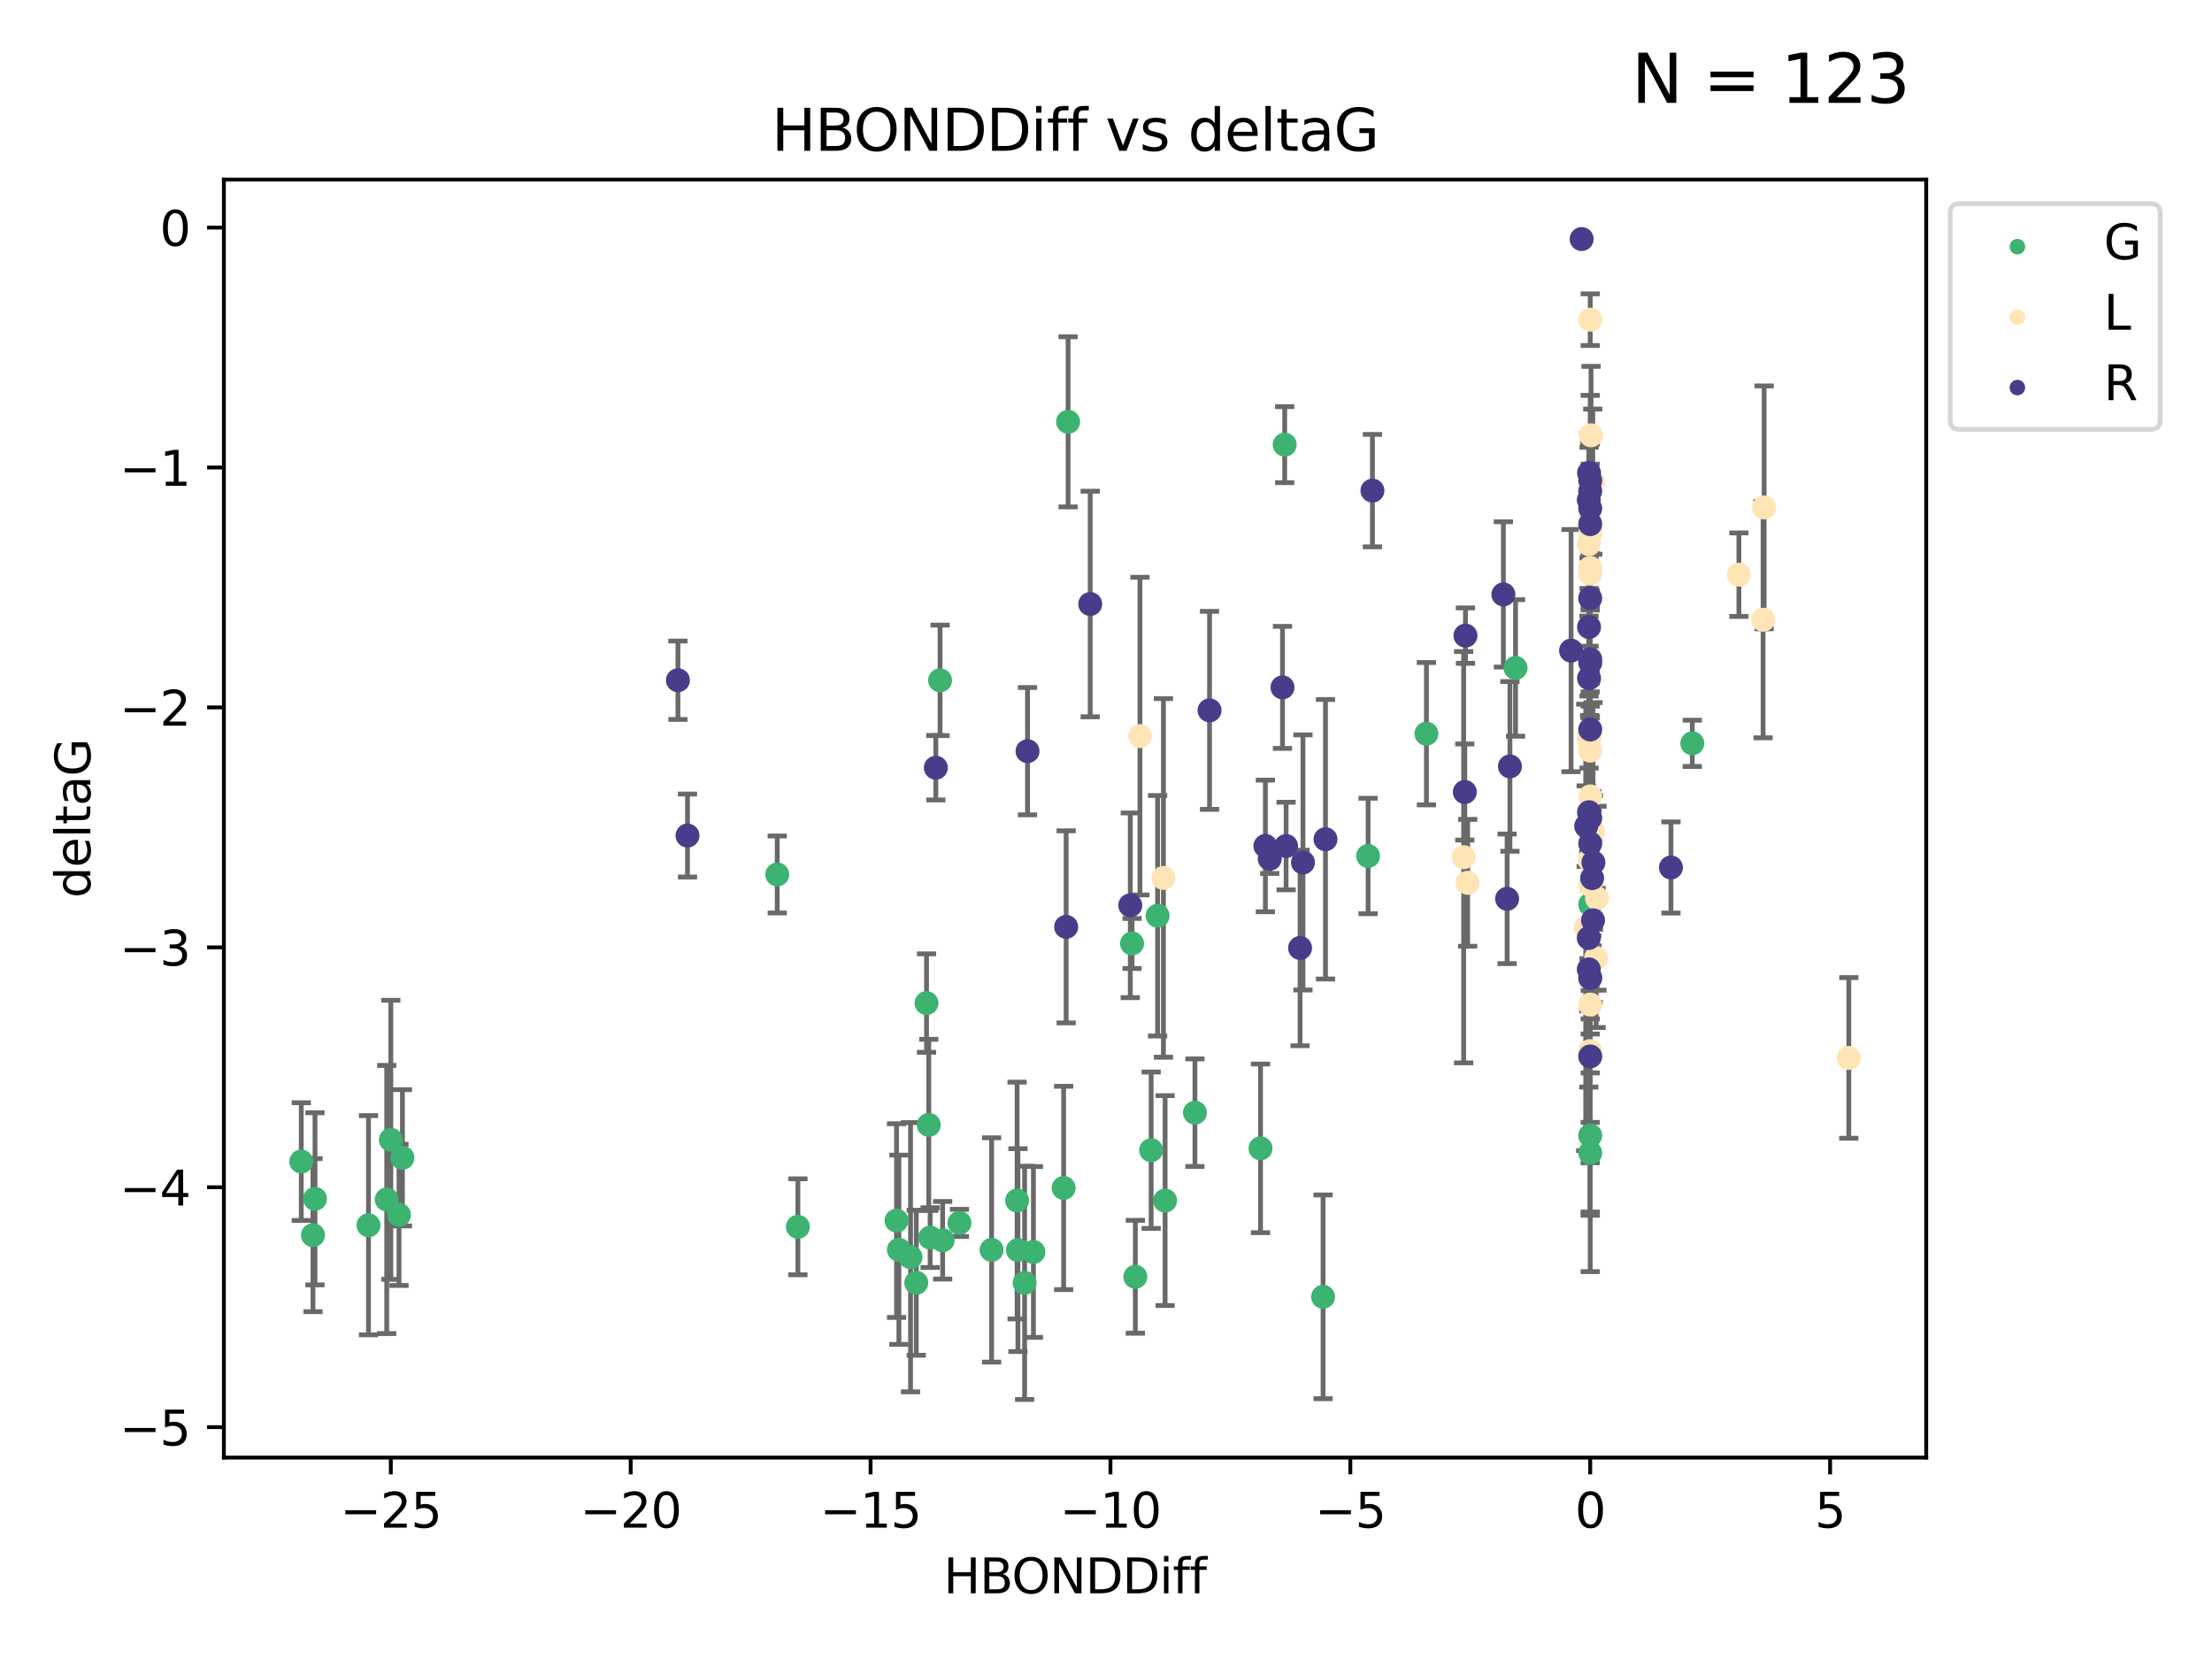 <?xml version="1.0" encoding="utf-8" standalone="no"?>
<!DOCTYPE svg PUBLIC "-//W3C//DTD SVG 1.1//EN"
  "http://www.w3.org/Graphics/SVG/1.1/DTD/svg11.dtd">
<svg xmlns:xlink="http://www.w3.org/1999/xlink" width="460.8pt" height="345.6pt" viewBox="0 0 460.8 345.6" xmlns="http://www.w3.org/2000/svg" version="1.1">
 <defs>
  <style type="text/css">*{stroke-linejoin: round; stroke-linecap: butt}</style>
 </defs>
 <g id="figure_1">
  <g id="patch_1">
   <path d="M 0 345.6 
L 460.8 345.6 
L 460.8 0 
L 0 0 
z
" style="fill: #ffffff"/>
  </g>
  <g id="axes_1">
   <g id="patch_2">
    <path d="M 46.64 303.64 
L 401.26 303.64 
L 401.26 37.411 
L 46.64 37.411 
z
" style="fill: #ffffff"/>
   </g>
   <g id="PathCollection_1">
    <defs>
     <path id="ma34624af3a" d="M 0 1.118 
C 0.297 1.118 0.581 1 0.791 0.791 
C 1 0.581 1.118 0.297 1.118 0 
C 1.118 -0.297 1 -0.581 0.791 -0.791 
C 0.581 -1 0.297 -1.118 0 -1.118 
C -0.297 -1.118 -0.581 -1 -0.791 -0.791 
C -1 -0.581 -1.118 -0.297 -1.118 0 
C -1.118 0.297 -1 0.581 -0.791 0.791 
C -0.581 1 -0.297 1.118 0 1.118 
z
" style="stroke: #3cb371"/>
    </defs>
    <g clip-path="url(#pe12ac7b4f8)">
     <use xlink:href="#ma34624af3a" x="213.446" y="267.238" style="fill: #3cb371; stroke: #3cb371"/>
     <use xlink:href="#ma34624af3a" x="221.576" y="247.466" style="fill: #3cb371; stroke: #3cb371"/>
     <use xlink:href="#ma34624af3a" x="189.685" y="261.905" style="fill: #3cb371; stroke: #3cb371"/>
     <use xlink:href="#ma34624af3a" x="166.217" y="255.566" style="fill: #3cb371; stroke: #3cb371"/>
     <use xlink:href="#ma34624af3a" x="236.511" y="265.978" style="fill: #3cb371; stroke: #3cb371"/>
     <use xlink:href="#ma34624af3a" x="65.619" y="249.735" style="fill: #3cb371; stroke: #3cb371"/>
     <use xlink:href="#ma34624af3a" x="187.26" y="260.345" style="fill: #3cb371; stroke: #3cb371"/>
     <use xlink:href="#ma34624af3a" x="81.417" y="237.445" style="fill: #3cb371; stroke: #3cb371"/>
     <use xlink:href="#ma34624af3a" x="83.833" y="241.189" style="fill: #3cb371; stroke: #3cb371"/>
     <use xlink:href="#ma34624af3a" x="80.56" y="249.877" style="fill: #3cb371; stroke: #3cb371"/>
     <use xlink:href="#ma34624af3a" x="206.57" y="260.381" style="fill: #3cb371; stroke: #3cb371"/>
     <use xlink:href="#ma34624af3a" x="83.123" y="253.078" style="fill: #3cb371; stroke: #3cb371"/>
     <use xlink:href="#ma34624af3a" x="76.761" y="255.239" style="fill: #3cb371; stroke: #3cb371"/>
     <use xlink:href="#ma34624af3a" x="65.198" y="257.304" style="fill: #3cb371; stroke: #3cb371"/>
     <use xlink:href="#ma34624af3a" x="212.054" y="260.42" style="fill: #3cb371; stroke: #3cb371"/>
     <use xlink:href="#ma34624af3a" x="211.879" y="250.094" style="fill: #3cb371; stroke: #3cb371"/>
     <use xlink:href="#ma34624af3a" x="196.37" y="258.373" style="fill: #3cb371; stroke: #3cb371"/>
     <use xlink:href="#ma34624af3a" x="215.281" y="260.808" style="fill: #3cb371; stroke: #3cb371"/>
     <use xlink:href="#ma34624af3a" x="352.536" y="154.851" style="fill: #3cb371; stroke: #3cb371"/>
     <use xlink:href="#ma34624af3a" x="222.501" y="87.874" style="fill: #3cb371; stroke: #3cb371"/>
     <use xlink:href="#ma34624af3a" x="193.763" y="257.818" style="fill: #3cb371; stroke: #3cb371"/>
     <use xlink:href="#ma34624af3a" x="242.713" y="250.105" style="fill: #3cb371; stroke: #3cb371"/>
     <use xlink:href="#ma34624af3a" x="190.875" y="267.224" style="fill: #3cb371; stroke: #3cb371"/>
     <use xlink:href="#ma34624af3a" x="239.804" y="239.611" style="fill: #3cb371; stroke: #3cb371"/>
     <use xlink:href="#ma34624af3a" x="193.013" y="208.959" style="fill: #3cb371; stroke: #3cb371"/>
     <use xlink:href="#ma34624af3a" x="199.868" y="254.751" style="fill: #3cb371; stroke: #3cb371"/>
     <use xlink:href="#ma34624af3a" x="186.766" y="254.273" style="fill: #3cb371; stroke: #3cb371"/>
     <use xlink:href="#ma34624af3a" x="275.62" y="270.152" style="fill: #3cb371; stroke: #3cb371"/>
     <use xlink:href="#ma34624af3a" x="193.48" y="234.336" style="fill: #3cb371; stroke: #3cb371"/>
     <use xlink:href="#ma34624af3a" x="62.759" y="241.975" style="fill: #3cb371; stroke: #3cb371"/>
     <use xlink:href="#ma34624af3a" x="267.625" y="92.629" style="fill: #3cb371; stroke: #3cb371"/>
     <use xlink:href="#ma34624af3a" x="195.835" y="141.734" style="fill: #3cb371; stroke: #3cb371"/>
     <use xlink:href="#ma34624af3a" x="248.928" y="231.794" style="fill: #3cb371; stroke: #3cb371"/>
     <use xlink:href="#ma34624af3a" x="284.999" y="178.317" style="fill: #3cb371; stroke: #3cb371"/>
     <use xlink:href="#ma34624af3a" x="241.153" y="190.766" style="fill: #3cb371; stroke: #3cb371"/>
     <use xlink:href="#ma34624af3a" x="297.149" y="152.841" style="fill: #3cb371; stroke: #3cb371"/>
     <use xlink:href="#ma34624af3a" x="235.829" y="196.541" style="fill: #3cb371; stroke: #3cb371"/>
     <use xlink:href="#ma34624af3a" x="331.271" y="203.599" style="fill: #3cb371; stroke: #3cb371"/>
     <use xlink:href="#ma34624af3a" x="262.59" y="239.222" style="fill: #3cb371; stroke: #3cb371"/>
     <use xlink:href="#ma34624af3a" x="331.271" y="188.418" style="fill: #3cb371; stroke: #3cb371"/>
     <use xlink:href="#ma34624af3a" x="315.716" y="139.147" style="fill: #3cb371; stroke: #3cb371"/>
     <use xlink:href="#ma34624af3a" x="331.271" y="240.154" style="fill: #3cb371; stroke: #3cb371"/>
     <use xlink:href="#ma34624af3a" x="331.271" y="173.169" style="fill: #3cb371; stroke: #3cb371"/>
     <use xlink:href="#ma34624af3a" x="161.911" y="182.168" style="fill: #3cb371; stroke: #3cb371"/>
     <use xlink:href="#ma34624af3a" x="331.271" y="236.555" style="fill: #3cb371; stroke: #3cb371"/>
    </g>
   </g>
   <g id="PathCollection_2">
    <defs>
     <path id="m9ed2ed24b5" d="M 0 1.118 
C 0.297 1.118 0.581 1 0.791 0.791 
C 1 0.581 1.118 0.297 1.118 0 
C 1.118 -0.297 1 -0.581 0.791 -0.791 
C 0.581 -1 0.297 -1.118 0 -1.118 
C -0.297 -1.118 -0.581 -1 -0.791 -0.791 
C -1 -0.581 -1.118 -0.297 -1.118 0 
C -1.118 0.297 -1 0.581 -0.791 0.791 
C -0.581 1 -0.297 1.118 0 1.118 
z
" style="stroke: #ffe4b5"/>
    </defs>
    <g clip-path="url(#pe12ac7b4f8)">
     <use xlink:href="#m9ed2ed24b5" x="332.499" y="199.556" style="fill: #ffe4b5; stroke: #ffe4b5"/>
     <use xlink:href="#m9ed2ed24b5" x="305.742" y="183.904" style="fill: #ffe4b5; stroke: #ffe4b5"/>
     <use xlink:href="#m9ed2ed24b5" x="362.242" y="119.712" style="fill: #ffe4b5; stroke: #ffe4b5"/>
     <use xlink:href="#m9ed2ed24b5" x="331.271" y="171.924" style="fill: #ffe4b5; stroke: #ffe4b5"/>
     <use xlink:href="#m9ed2ed24b5" x="304.906" y="178.567" style="fill: #ffe4b5; stroke: #ffe4b5"/>
     <use xlink:href="#m9ed2ed24b5" x="330.977" y="153.044" style="fill: #ffe4b5; stroke: #ffe4b5"/>
     <use xlink:href="#m9ed2ed24b5" x="331.027" y="154.017" style="fill: #ffe4b5; stroke: #ffe4b5"/>
     <use xlink:href="#m9ed2ed24b5" x="331.804" y="100.336" style="fill: #ffe4b5; stroke: #ffe4b5"/>
     <use xlink:href="#m9ed2ed24b5" x="242.365" y="182.886" style="fill: #ffe4b5; stroke: #ffe4b5"/>
     <use xlink:href="#m9ed2ed24b5" x="367.504" y="105.698" style="fill: #ffe4b5; stroke: #ffe4b5"/>
     <use xlink:href="#m9ed2ed24b5" x="331.271" y="111.015" style="fill: #ffe4b5; stroke: #ffe4b5"/>
     <use xlink:href="#m9ed2ed24b5" x="367.286" y="129.096" style="fill: #ffe4b5; stroke: #ffe4b5"/>
     <use xlink:href="#m9ed2ed24b5" x="331.209" y="152.902" style="fill: #ffe4b5; stroke: #ffe4b5"/>
     <use xlink:href="#m9ed2ed24b5" x="331.603" y="179.905" style="fill: #ffe4b5; stroke: #ffe4b5"/>
     <use xlink:href="#m9ed2ed24b5" x="331.271" y="118.313" style="fill: #ffe4b5; stroke: #ffe4b5"/>
     <use xlink:href="#m9ed2ed24b5" x="332.678" y="187.117" style="fill: #ffe4b5; stroke: #ffe4b5"/>
     <use xlink:href="#m9ed2ed24b5" x="331.271" y="119.499" style="fill: #ffe4b5; stroke: #ffe4b5"/>
     <use xlink:href="#m9ed2ed24b5" x="331.271" y="108.228" style="fill: #ffe4b5; stroke: #ffe4b5"/>
     <use xlink:href="#m9ed2ed24b5" x="331.271" y="184.364" style="fill: #ffe4b5; stroke: #ffe4b5"/>
     <use xlink:href="#m9ed2ed24b5" x="330.336" y="193.199" style="fill: #ffe4b5; stroke: #ffe4b5"/>
     <use xlink:href="#m9ed2ed24b5" x="331.271" y="209.267" style="fill: #ffe4b5; stroke: #ffe4b5"/>
     <use xlink:href="#m9ed2ed24b5" x="331.271" y="218.953" style="fill: #ffe4b5; stroke: #ffe4b5"/>
     <use xlink:href="#m9ed2ed24b5" x="331.271" y="66.595" style="fill: #ffe4b5; stroke: #ffe4b5"/>
     <use xlink:href="#m9ed2ed24b5" x="385.141" y="220.381" style="fill: #ffe4b5; stroke: #ffe4b5"/>
     <use xlink:href="#m9ed2ed24b5" x="331.011" y="113.347" style="fill: #ffe4b5; stroke: #ffe4b5"/>
     <use xlink:href="#m9ed2ed24b5" x="331.441" y="90.675" style="fill: #ffe4b5; stroke: #ffe4b5"/>
     <use xlink:href="#m9ed2ed24b5" x="331.149" y="179.152" style="fill: #ffe4b5; stroke: #ffe4b5"/>
     <use xlink:href="#m9ed2ed24b5" x="237.471" y="153.349" style="fill: #ffe4b5; stroke: #ffe4b5"/>
     <use xlink:href="#m9ed2ed24b5" x="331.849" y="173.265" style="fill: #ffe4b5; stroke: #ffe4b5"/>
     <use xlink:href="#m9ed2ed24b5" x="331.271" y="165.912" style="fill: #ffe4b5; stroke: #ffe4b5"/>
     <use xlink:href="#m9ed2ed24b5" x="331.271" y="156.368" style="fill: #ffe4b5; stroke: #ffe4b5"/>
    </g>
   </g>
   <g id="PathCollection_3">
    <defs>
     <path id="m42a0c9cd15" d="M 0 1.118 
C 0.297 1.118 0.581 1 0.791 0.791 
C 1 0.581 1.118 0.297 1.118 0 
C 1.118 -0.297 1 -0.581 0.791 -0.791 
C 0.581 -1 0.297 -1.118 0 -1.118 
C -0.297 -1.118 -0.581 -1 -0.791 -0.791 
C -1 -0.581 -1.118 -0.297 -1.118 0 
C -1.118 0.297 -1 0.581 -0.791 0.791 
C -0.581 1 -0.297 1.118 0 1.118 
z
" style="stroke: #483d8b"/>
    </defs>
    <g clip-path="url(#pe12ac7b4f8)">
     <use xlink:href="#m42a0c9cd15" x="263.604" y="176.224" style="fill: #483d8b; stroke: #483d8b"/>
     <use xlink:href="#m42a0c9cd15" x="143.219" y="174.058" style="fill: #483d8b; stroke: #483d8b"/>
     <use xlink:href="#m42a0c9cd15" x="331.271" y="138.033" style="fill: #483d8b; stroke: #483d8b"/>
     <use xlink:href="#m42a0c9cd15" x="141.225" y="141.704" style="fill: #483d8b; stroke: #483d8b"/>
     <use xlink:href="#m42a0c9cd15" x="214.05" y="156.481" style="fill: #483d8b; stroke: #483d8b"/>
     <use xlink:href="#m42a0c9cd15" x="194.95" y="159.931" style="fill: #483d8b; stroke: #483d8b"/>
     <use xlink:href="#m42a0c9cd15" x="331.271" y="170.423" style="fill: #483d8b; stroke: #483d8b"/>
     <use xlink:href="#m42a0c9cd15" x="222.1" y="193.083" style="fill: #483d8b; stroke: #483d8b"/>
     <use xlink:href="#m42a0c9cd15" x="267.166" y="143.193" style="fill: #483d8b; stroke: #483d8b"/>
     <use xlink:href="#m42a0c9cd15" x="313.958" y="187.239" style="fill: #483d8b; stroke: #483d8b"/>
     <use xlink:href="#m42a0c9cd15" x="331.027" y="98.518" style="fill: #483d8b; stroke: #483d8b"/>
     <use xlink:href="#m42a0c9cd15" x="331.271" y="151.97" style="fill: #483d8b; stroke: #483d8b"/>
     <use xlink:href="#m42a0c9cd15" x="330.432" y="172.105" style="fill: #483d8b; stroke: #483d8b"/>
     <use xlink:href="#m42a0c9cd15" x="331.025" y="169.196" style="fill: #483d8b; stroke: #483d8b"/>
     <use xlink:href="#m42a0c9cd15" x="227.11" y="125.823" style="fill: #483d8b; stroke: #483d8b"/>
     <use xlink:href="#m42a0c9cd15" x="331.027" y="141.288" style="fill: #483d8b; stroke: #483d8b"/>
     <use xlink:href="#m42a0c9cd15" x="327.28" y="135.531" style="fill: #483d8b; stroke: #483d8b"/>
     <use xlink:href="#m42a0c9cd15" x="305.28" y="132.407" style="fill: #483d8b; stroke: #483d8b"/>
     <use xlink:href="#m42a0c9cd15" x="331.026" y="130.624" style="fill: #483d8b; stroke: #483d8b"/>
     <use xlink:href="#m42a0c9cd15" x="235.459" y="188.594" style="fill: #483d8b; stroke: #483d8b"/>
     <use xlink:href="#m42a0c9cd15" x="331.271" y="220.076" style="fill: #483d8b; stroke: #483d8b"/>
     <use xlink:href="#m42a0c9cd15" x="270.828" y="197.479" style="fill: #483d8b; stroke: #483d8b"/>
     <use xlink:href="#m42a0c9cd15" x="331.271" y="102.32" style="fill: #483d8b; stroke: #483d8b"/>
     <use xlink:href="#m42a0c9cd15" x="251.968" y="147.982" style="fill: #483d8b; stroke: #483d8b"/>
     <use xlink:href="#m42a0c9cd15" x="264.508" y="178.89" style="fill: #483d8b; stroke: #483d8b"/>
     <use xlink:href="#m42a0c9cd15" x="329.49" y="49.798" style="fill: #483d8b; stroke: #483d8b"/>
     <use xlink:href="#m42a0c9cd15" x="348.09" y="180.711" style="fill: #483d8b; stroke: #483d8b"/>
     <use xlink:href="#m42a0c9cd15" x="313.181" y="123.826" style="fill: #483d8b; stroke: #483d8b"/>
     <use xlink:href="#m42a0c9cd15" x="331.858" y="191.72" style="fill: #483d8b; stroke: #483d8b"/>
     <use xlink:href="#m42a0c9cd15" x="305.144" y="164.991" style="fill: #483d8b; stroke: #483d8b"/>
     <use xlink:href="#m42a0c9cd15" x="331.271" y="109.192" style="fill: #483d8b; stroke: #483d8b"/>
     <use xlink:href="#m42a0c9cd15" x="331.271" y="105.89" style="fill: #483d8b; stroke: #483d8b"/>
     <use xlink:href="#m42a0c9cd15" x="271.434" y="179.662" style="fill: #483d8b; stroke: #483d8b"/>
     <use xlink:href="#m42a0c9cd15" x="331.271" y="100.09" style="fill: #483d8b; stroke: #483d8b"/>
     <use xlink:href="#m42a0c9cd15" x="330.977" y="104.134" style="fill: #483d8b; stroke: #483d8b"/>
     <use xlink:href="#m42a0c9cd15" x="314.546" y="159.654" style="fill: #483d8b; stroke: #483d8b"/>
     <use xlink:href="#m42a0c9cd15" x="331.271" y="175.724" style="fill: #483d8b; stroke: #483d8b"/>
     <use xlink:href="#m42a0c9cd15" x="267.915" y="176.245" style="fill: #483d8b; stroke: #483d8b"/>
     <use xlink:href="#m42a0c9cd15" x="331.271" y="203.749" style="fill: #483d8b; stroke: #483d8b"/>
     <use xlink:href="#m42a0c9cd15" x="276.123" y="174.829" style="fill: #483d8b; stroke: #483d8b"/>
     <use xlink:href="#m42a0c9cd15" x="285.901" y="102.204" style="fill: #483d8b; stroke: #483d8b"/>
     <use xlink:href="#m42a0c9cd15" x="331.664" y="182.931" style="fill: #483d8b; stroke: #483d8b"/>
     <use xlink:href="#m42a0c9cd15" x="331.271" y="124.62" style="fill: #483d8b; stroke: #483d8b"/>
     <use xlink:href="#m42a0c9cd15" x="330.976" y="195.399" style="fill: #483d8b; stroke: #483d8b"/>
     <use xlink:href="#m42a0c9cd15" x="331.942" y="179.667" style="fill: #483d8b; stroke: #483d8b"/>
     <use xlink:href="#m42a0c9cd15" x="331.271" y="137.325" style="fill: #483d8b; stroke: #483d8b"/>
     <use xlink:href="#m42a0c9cd15" x="330.977" y="201.933" style="fill: #483d8b; stroke: #483d8b"/>
    </g>
   </g>
   <g id="matplotlib.axis_1">
    <g id="xtick_1">
     <g id="line2d_1">
      <defs>
       <path id="m924501c048" d="M 0 0 
L 0 3.5 
" style="stroke: #000000; stroke-width: 0.8"/>
      </defs>
      <g>
       <use xlink:href="#m924501c048" x="81.412" y="303.64" style="stroke: #000000; stroke-width: 0.8"/>
      </g>
     </g>
     <g id="text_1">
      <!-- −25 -->
      <g transform="translate(70.86 318.238)scale(0.1 -0.1)">
       <defs>
        <path id="DejaVuSans-2212" d="M 678 2272 
L 4684 2272 
L 4684 1741 
L 678 1741 
L 678 2272 
z
" transform="scale(0.016)"/>
        <path id="DejaVuSans-32" d="M 1228 531 
L 3431 531 
L 3431 0 
L 469 0 
L 469 531 
Q 828 903 1448 1529 
Q 2069 2156 2228 2338 
Q 2531 2678 2651 2914 
Q 2772 3150 2772 3378 
Q 2772 3750 2511 3984 
Q 2250 4219 1831 4219 
Q 1534 4219 1204 4116 
Q 875 4013 500 3803 
L 500 4441 
Q 881 4594 1212 4672 
Q 1544 4750 1819 4750 
Q 2544 4750 2975 4387 
Q 3406 4025 3406 3419 
Q 3406 3131 3298 2873 
Q 3191 2616 2906 2266 
Q 2828 2175 2409 1742 
Q 1991 1309 1228 531 
z
" transform="scale(0.016)"/>
        <path id="DejaVuSans-35" d="M 691 4666 
L 3169 4666 
L 3169 4134 
L 1269 4134 
L 1269 2991 
Q 1406 3038 1543 3061 
Q 1681 3084 1819 3084 
Q 2600 3084 3056 2656 
Q 3513 2228 3513 1497 
Q 3513 744 3044 326 
Q 2575 -91 1722 -91 
Q 1428 -91 1123 -41 
Q 819 9 494 109 
L 494 744 
Q 775 591 1075 516 
Q 1375 441 1709 441 
Q 2250 441 2565 725 
Q 2881 1009 2881 1497 
Q 2881 1984 2565 2268 
Q 2250 2553 1709 2553 
Q 1456 2553 1204 2497 
Q 953 2441 691 2322 
L 691 4666 
z
" transform="scale(0.016)"/>
       </defs>
       <use xlink:href="#DejaVuSans-2212"/>
       <use xlink:href="#DejaVuSans-32" x="83.789"/>
       <use xlink:href="#DejaVuSans-35" x="147.412"/>
      </g>
     </g>
    </g>
    <g id="xtick_2">
     <g id="line2d_2">
      <g>
       <use xlink:href="#m924501c048" x="131.384" y="303.64" style="stroke: #000000; stroke-width: 0.8"/>
      </g>
     </g>
     <g id="text_2">
      <!-- −20 -->
      <g transform="translate(120.832 318.238)scale(0.1 -0.1)">
       <defs>
        <path id="DejaVuSans-30" d="M 2034 4250 
Q 1547 4250 1301 3770 
Q 1056 3291 1056 2328 
Q 1056 1369 1301 889 
Q 1547 409 2034 409 
Q 2525 409 2770 889 
Q 3016 1369 3016 2328 
Q 3016 3291 2770 3770 
Q 2525 4250 2034 4250 
z
M 2034 4750 
Q 2819 4750 3233 4129 
Q 3647 3509 3647 2328 
Q 3647 1150 3233 529 
Q 2819 -91 2034 -91 
Q 1250 -91 836 529 
Q 422 1150 422 2328 
Q 422 3509 836 4129 
Q 1250 4750 2034 4750 
z
" transform="scale(0.016)"/>
       </defs>
       <use xlink:href="#DejaVuSans-2212"/>
       <use xlink:href="#DejaVuSans-32" x="83.789"/>
       <use xlink:href="#DejaVuSans-30" x="147.412"/>
      </g>
     </g>
    </g>
    <g id="xtick_3">
     <g id="line2d_3">
      <g>
       <use xlink:href="#m924501c048" x="181.356" y="303.64" style="stroke: #000000; stroke-width: 0.8"/>
      </g>
     </g>
     <g id="text_3">
      <!-- −15 -->
      <g transform="translate(170.803 318.238)scale(0.1 -0.1)">
       <defs>
        <path id="DejaVuSans-31" d="M 794 531 
L 1825 531 
L 1825 4091 
L 703 3866 
L 703 4441 
L 1819 4666 
L 2450 4666 
L 2450 531 
L 3481 531 
L 3481 0 
L 794 0 
L 794 531 
z
" transform="scale(0.016)"/>
       </defs>
       <use xlink:href="#DejaVuSans-2212"/>
       <use xlink:href="#DejaVuSans-31" x="83.789"/>
       <use xlink:href="#DejaVuSans-35" x="147.412"/>
      </g>
     </g>
    </g>
    <g id="xtick_4">
     <g id="line2d_4">
      <g>
       <use xlink:href="#m924501c048" x="231.327" y="303.64" style="stroke: #000000; stroke-width: 0.8"/>
      </g>
     </g>
     <g id="text_4">
      <!-- −10 -->
      <g transform="translate(220.775 318.238)scale(0.1 -0.1)">
       <use xlink:href="#DejaVuSans-2212"/>
       <use xlink:href="#DejaVuSans-31" x="83.789"/>
       <use xlink:href="#DejaVuSans-30" x="147.412"/>
      </g>
     </g>
    </g>
    <g id="xtick_5">
     <g id="line2d_5">
      <g>
       <use xlink:href="#m924501c048" x="281.299" y="303.64" style="stroke: #000000; stroke-width: 0.8"/>
      </g>
     </g>
     <g id="text_5">
      <!-- −5 -->
      <g transform="translate(273.928 318.238)scale(0.1 -0.1)">
       <use xlink:href="#DejaVuSans-2212"/>
       <use xlink:href="#DejaVuSans-35" x="83.789"/>
      </g>
     </g>
    </g>
    <g id="xtick_6">
     <g id="line2d_6">
      <g>
       <use xlink:href="#m924501c048" x="331.271" y="303.64" style="stroke: #000000; stroke-width: 0.8"/>
      </g>
     </g>
     <g id="text_6">
      <!-- 0 -->
      <g transform="translate(328.089 318.238)scale(0.1 -0.1)">
       <use xlink:href="#DejaVuSans-30"/>
      </g>
     </g>
    </g>
    <g id="xtick_7">
     <g id="line2d_7">
      <g>
       <use xlink:href="#m924501c048" x="381.242" y="303.64" style="stroke: #000000; stroke-width: 0.8"/>
      </g>
     </g>
     <g id="text_7">
      <!-- 5 -->
      <g transform="translate(378.061 318.238)scale(0.1 -0.1)">
       <use xlink:href="#DejaVuSans-35"/>
      </g>
     </g>
    </g>
    <g id="text_8">
     <!-- HBONDDiff -->
     <g transform="translate(196.561 331.917)scale(0.1 -0.1)">
      <defs>
       <path id="DejaVuSans-48" d="M 628 4666 
L 1259 4666 
L 1259 2753 
L 3553 2753 
L 3553 4666 
L 4184 4666 
L 4184 0 
L 3553 0 
L 3553 2222 
L 1259 2222 
L 1259 0 
L 628 0 
L 628 4666 
z
" transform="scale(0.016)"/>
       <path id="DejaVuSans-42" d="M 1259 2228 
L 1259 519 
L 2272 519 
Q 2781 519 3026 730 
Q 3272 941 3272 1375 
Q 3272 1813 3026 2020 
Q 2781 2228 2272 2228 
L 1259 2228 
z
M 1259 4147 
L 1259 2741 
L 2194 2741 
Q 2656 2741 2882 2914 
Q 3109 3088 3109 3444 
Q 3109 3797 2882 3972 
Q 2656 4147 2194 4147 
L 1259 4147 
z
M 628 4666 
L 2241 4666 
Q 2963 4666 3353 4366 
Q 3744 4066 3744 3513 
Q 3744 3084 3544 2831 
Q 3344 2578 2956 2516 
Q 3422 2416 3680 2098 
Q 3938 1781 3938 1306 
Q 3938 681 3513 340 
Q 3088 0 2303 0 
L 628 0 
L 628 4666 
z
" transform="scale(0.016)"/>
       <path id="DejaVuSans-4f" d="M 2522 4238 
Q 1834 4238 1429 3725 
Q 1025 3213 1025 2328 
Q 1025 1447 1429 934 
Q 1834 422 2522 422 
Q 3209 422 3611 934 
Q 4013 1447 4013 2328 
Q 4013 3213 3611 3725 
Q 3209 4238 2522 4238 
z
M 2522 4750 
Q 3503 4750 4090 4092 
Q 4678 3434 4678 2328 
Q 4678 1225 4090 567 
Q 3503 -91 2522 -91 
Q 1538 -91 948 565 
Q 359 1222 359 2328 
Q 359 3434 948 4092 
Q 1538 4750 2522 4750 
z
" transform="scale(0.016)"/>
       <path id="DejaVuSans-4e" d="M 628 4666 
L 1478 4666 
L 3547 763 
L 3547 4666 
L 4159 4666 
L 4159 0 
L 3309 0 
L 1241 3903 
L 1241 0 
L 628 0 
L 628 4666 
z
" transform="scale(0.016)"/>
       <path id="DejaVuSans-44" d="M 1259 4147 
L 1259 519 
L 2022 519 
Q 2988 519 3436 956 
Q 3884 1394 3884 2338 
Q 3884 3275 3436 3711 
Q 2988 4147 2022 4147 
L 1259 4147 
z
M 628 4666 
L 1925 4666 
Q 3281 4666 3915 4102 
Q 4550 3538 4550 2338 
Q 4550 1131 3912 565 
Q 3275 0 1925 0 
L 628 0 
L 628 4666 
z
" transform="scale(0.016)"/>
       <path id="DejaVuSans-69" d="M 603 3500 
L 1178 3500 
L 1178 0 
L 603 0 
L 603 3500 
z
M 603 4863 
L 1178 4863 
L 1178 4134 
L 603 4134 
L 603 4863 
z
" transform="scale(0.016)"/>
       <path id="DejaVuSans-66" d="M 2375 4863 
L 2375 4384 
L 1825 4384 
Q 1516 4384 1395 4259 
Q 1275 4134 1275 3809 
L 1275 3500 
L 2222 3500 
L 2222 3053 
L 1275 3053 
L 1275 0 
L 697 0 
L 697 3053 
L 147 3053 
L 147 3500 
L 697 3500 
L 697 3744 
Q 697 4328 969 4595 
Q 1241 4863 1831 4863 
L 2375 4863 
z
" transform="scale(0.016)"/>
      </defs>
      <use xlink:href="#DejaVuSans-48"/>
      <use xlink:href="#DejaVuSans-42" x="75.195"/>
      <use xlink:href="#DejaVuSans-4f" x="142.049"/>
      <use xlink:href="#DejaVuSans-4e" x="220.76"/>
      <use xlink:href="#DejaVuSans-44" x="295.564"/>
      <use xlink:href="#DejaVuSans-44" x="372.566"/>
      <use xlink:href="#DejaVuSans-69" x="449.568"/>
      <use xlink:href="#DejaVuSans-66" x="477.352"/>
      <use xlink:href="#DejaVuSans-66" x="512.557"/>
     </g>
    </g>
   </g>
   <g id="matplotlib.axis_2">
    <g id="ytick_1">
     <g id="line2d_8">
      <defs>
       <path id="m7a71559caf" d="M 0 0 
L -3.5 0 
" style="stroke: #000000; stroke-width: 0.8"/>
      </defs>
      <g>
       <use xlink:href="#m7a71559caf" x="46.64" y="297.306" style="stroke: #000000; stroke-width: 0.8"/>
      </g>
     </g>
     <g id="text_9">
      <!-- −5 -->
      <g transform="translate(24.898 301.106)scale(0.1 -0.1)">
       <use xlink:href="#DejaVuSans-2212"/>
       <use xlink:href="#DejaVuSans-35" x="83.789"/>
      </g>
     </g>
    </g>
    <g id="ytick_2">
     <g id="line2d_9">
      <g>
       <use xlink:href="#m7a71559caf" x="46.64" y="247.327" style="stroke: #000000; stroke-width: 0.8"/>
      </g>
     </g>
     <g id="text_10">
      <!-- −4 -->
      <g transform="translate(24.898 251.126)scale(0.1 -0.1)">
       <defs>
        <path id="DejaVuSans-34" d="M 2419 4116 
L 825 1625 
L 2419 1625 
L 2419 4116 
z
M 2253 4666 
L 3047 4666 
L 3047 1625 
L 3713 1625 
L 3713 1100 
L 3047 1100 
L 3047 0 
L 2419 0 
L 2419 1100 
L 313 1100 
L 313 1709 
L 2253 4666 
z
" transform="scale(0.016)"/>
       </defs>
       <use xlink:href="#DejaVuSans-2212"/>
       <use xlink:href="#DejaVuSans-34" x="83.789"/>
      </g>
     </g>
    </g>
    <g id="ytick_3">
     <g id="line2d_10">
      <g>
       <use xlink:href="#m7a71559caf" x="46.64" y="197.347" style="stroke: #000000; stroke-width: 0.8"/>
      </g>
     </g>
     <g id="text_11">
      <!-- −3 -->
      <g transform="translate(24.898 201.147)scale(0.1 -0.1)">
       <defs>
        <path id="DejaVuSans-33" d="M 2597 2516 
Q 3050 2419 3304 2112 
Q 3559 1806 3559 1356 
Q 3559 666 3084 287 
Q 2609 -91 1734 -91 
Q 1441 -91 1130 -33 
Q 819 25 488 141 
L 488 750 
Q 750 597 1062 519 
Q 1375 441 1716 441 
Q 2309 441 2620 675 
Q 2931 909 2931 1356 
Q 2931 1769 2642 2001 
Q 2353 2234 1838 2234 
L 1294 2234 
L 1294 2753 
L 1863 2753 
Q 2328 2753 2575 2939 
Q 2822 3125 2822 3475 
Q 2822 3834 2567 4026 
Q 2313 4219 1838 4219 
Q 1578 4219 1281 4162 
Q 984 4106 628 3988 
L 628 4550 
Q 988 4650 1302 4700 
Q 1616 4750 1894 4750 
Q 2613 4750 3031 4423 
Q 3450 4097 3450 3541 
Q 3450 3153 3228 2886 
Q 3006 2619 2597 2516 
z
" transform="scale(0.016)"/>
       </defs>
       <use xlink:href="#DejaVuSans-2212"/>
       <use xlink:href="#DejaVuSans-33" x="83.789"/>
      </g>
     </g>
    </g>
    <g id="ytick_4">
     <g id="line2d_11">
      <g>
       <use xlink:href="#m7a71559caf" x="46.64" y="147.368" style="stroke: #000000; stroke-width: 0.8"/>
      </g>
     </g>
     <g id="text_12">
      <!-- −2 -->
      <g transform="translate(24.898 151.167)scale(0.1 -0.1)">
       <use xlink:href="#DejaVuSans-2212"/>
       <use xlink:href="#DejaVuSans-32" x="83.789"/>
      </g>
     </g>
    </g>
    <g id="ytick_5">
     <g id="line2d_12">
      <g>
       <use xlink:href="#m7a71559caf" x="46.64" y="97.389" style="stroke: #000000; stroke-width: 0.8"/>
      </g>
     </g>
     <g id="text_13">
      <!-- −1 -->
      <g transform="translate(24.898 101.188)scale(0.1 -0.1)">
       <use xlink:href="#DejaVuSans-2212"/>
       <use xlink:href="#DejaVuSans-31" x="83.789"/>
      </g>
     </g>
    </g>
    <g id="ytick_6">
     <g id="line2d_13">
      <g>
       <use xlink:href="#m7a71559caf" x="46.64" y="47.409" style="stroke: #000000; stroke-width: 0.8"/>
      </g>
     </g>
     <g id="text_14">
      <!-- 0 -->
      <g transform="translate(33.278 51.208)scale(0.1 -0.1)">
       <use xlink:href="#DejaVuSans-30"/>
      </g>
     </g>
    </g>
    <g id="text_15">
     <!-- deltaG -->
     <g transform="translate(18.818 187.064)rotate(-90)scale(0.1 -0.1)">
      <defs>
       <path id="DejaVuSans-64" d="M 2906 2969 
L 2906 4863 
L 3481 4863 
L 3481 0 
L 2906 0 
L 2906 525 
Q 2725 213 2448 61 
Q 2172 -91 1784 -91 
Q 1150 -91 751 415 
Q 353 922 353 1747 
Q 353 2572 751 3078 
Q 1150 3584 1784 3584 
Q 2172 3584 2448 3432 
Q 2725 3281 2906 2969 
z
M 947 1747 
Q 947 1113 1208 752 
Q 1469 391 1925 391 
Q 2381 391 2643 752 
Q 2906 1113 2906 1747 
Q 2906 2381 2643 2742 
Q 2381 3103 1925 3103 
Q 1469 3103 1208 2742 
Q 947 2381 947 1747 
z
" transform="scale(0.016)"/>
       <path id="DejaVuSans-65" d="M 3597 1894 
L 3597 1613 
L 953 1613 
Q 991 1019 1311 708 
Q 1631 397 2203 397 
Q 2534 397 2845 478 
Q 3156 559 3463 722 
L 3463 178 
Q 3153 47 2828 -22 
Q 2503 -91 2169 -91 
Q 1331 -91 842 396 
Q 353 884 353 1716 
Q 353 2575 817 3079 
Q 1281 3584 2069 3584 
Q 2775 3584 3186 3129 
Q 3597 2675 3597 1894 
z
M 3022 2063 
Q 3016 2534 2758 2815 
Q 2500 3097 2075 3097 
Q 1594 3097 1305 2825 
Q 1016 2553 972 2059 
L 3022 2063 
z
" transform="scale(0.016)"/>
       <path id="DejaVuSans-6c" d="M 603 4863 
L 1178 4863 
L 1178 0 
L 603 0 
L 603 4863 
z
" transform="scale(0.016)"/>
       <path id="DejaVuSans-74" d="M 1172 4494 
L 1172 3500 
L 2356 3500 
L 2356 3053 
L 1172 3053 
L 1172 1153 
Q 1172 725 1289 603 
Q 1406 481 1766 481 
L 2356 481 
L 2356 0 
L 1766 0 
Q 1100 0 847 248 
Q 594 497 594 1153 
L 594 3053 
L 172 3053 
L 172 3500 
L 594 3500 
L 594 4494 
L 1172 4494 
z
" transform="scale(0.016)"/>
       <path id="DejaVuSans-61" d="M 2194 1759 
Q 1497 1759 1228 1600 
Q 959 1441 959 1056 
Q 959 750 1161 570 
Q 1363 391 1709 391 
Q 2188 391 2477 730 
Q 2766 1069 2766 1631 
L 2766 1759 
L 2194 1759 
z
M 3341 1997 
L 3341 0 
L 2766 0 
L 2766 531 
Q 2569 213 2275 61 
Q 1981 -91 1556 -91 
Q 1019 -91 701 211 
Q 384 513 384 1019 
Q 384 1609 779 1909 
Q 1175 2209 1959 2209 
L 2766 2209 
L 2766 2266 
Q 2766 2663 2505 2880 
Q 2244 3097 1772 3097 
Q 1472 3097 1187 3025 
Q 903 2953 641 2809 
L 641 3341 
Q 956 3463 1253 3523 
Q 1550 3584 1831 3584 
Q 2591 3584 2966 3190 
Q 3341 2797 3341 1997 
z
" transform="scale(0.016)"/>
       <path id="DejaVuSans-47" d="M 3809 666 
L 3809 1919 
L 2778 1919 
L 2778 2438 
L 4434 2438 
L 4434 434 
Q 4069 175 3628 42 
Q 3188 -91 2688 -91 
Q 1594 -91 976 548 
Q 359 1188 359 2328 
Q 359 3472 976 4111 
Q 1594 4750 2688 4750 
Q 3144 4750 3555 4637 
Q 3966 4525 4313 4306 
L 4313 3634 
Q 3963 3931 3569 4081 
Q 3175 4231 2741 4231 
Q 1884 4231 1454 3753 
Q 1025 3275 1025 2328 
Q 1025 1384 1454 906 
Q 1884 428 2741 428 
Q 3075 428 3337 486 
Q 3600 544 3809 666 
z
" transform="scale(0.016)"/>
      </defs>
      <use xlink:href="#DejaVuSans-64"/>
      <use xlink:href="#DejaVuSans-65" x="63.477"/>
      <use xlink:href="#DejaVuSans-6c" x="125"/>
      <use xlink:href="#DejaVuSans-74" x="152.783"/>
      <use xlink:href="#DejaVuSans-61" x="191.992"/>
      <use xlink:href="#DejaVuSans-47" x="253.271"/>
     </g>
    </g>
   </g>
   <g id="LineCollection_1">
    <path d="M 213.446 291.539 
L 213.446 242.937 
" clip-path="url(#pe12ac7b4f8)" style="fill: none; stroke: #696969"/>
    <path d="M 221.576 268.644 
L 221.576 226.288 
" clip-path="url(#pe12ac7b4f8)" style="fill: none; stroke: #696969"/>
    <path d="M 189.685 289.949 
L 189.685 233.861 
" clip-path="url(#pe12ac7b4f8)" style="fill: none; stroke: #696969"/>
    <path d="M 166.217 265.565 
L 166.217 245.566 
" clip-path="url(#pe12ac7b4f8)" style="fill: none; stroke: #696969"/>
    <path d="M 236.511 277.734 
L 236.511 254.222 
" clip-path="url(#pe12ac7b4f8)" style="fill: none; stroke: #696969"/>
    <path d="M 65.619 267.667 
L 65.619 231.802 
" clip-path="url(#pe12ac7b4f8)" style="fill: none; stroke: #696969"/>
    <path d="M 187.26 280.063 
L 187.26 240.627 
" clip-path="url(#pe12ac7b4f8)" style="fill: none; stroke: #696969"/>
    <path d="M 81.417 266.516 
L 81.417 208.375 
" clip-path="url(#pe12ac7b4f8)" style="fill: none; stroke: #696969"/>
    <path d="M 83.833 255.385 
L 83.833 226.994 
" clip-path="url(#pe12ac7b4f8)" style="fill: none; stroke: #696969"/>
    <path d="M 80.56 277.808 
L 80.56 221.945 
" clip-path="url(#pe12ac7b4f8)" style="fill: none; stroke: #696969"/>
    <path d="M 206.57 283.745 
L 206.57 237.018 
" clip-path="url(#pe12ac7b4f8)" style="fill: none; stroke: #696969"/>
    <path d="M 83.123 267.785 
L 83.123 238.371 
" clip-path="url(#pe12ac7b4f8)" style="fill: none; stroke: #696969"/>
    <path d="M 76.761 278.075 
L 76.761 232.402 
" clip-path="url(#pe12ac7b4f8)" style="fill: none; stroke: #696969"/>
    <path d="M 65.198 273.25 
L 65.198 241.358 
" clip-path="url(#pe12ac7b4f8)" style="fill: none; stroke: #696969"/>
    <path d="M 212.054 281.55 
L 212.054 239.289 
" clip-path="url(#pe12ac7b4f8)" style="fill: none; stroke: #696969"/>
    <path d="M 211.879 274.757 
L 211.879 225.431 
" clip-path="url(#pe12ac7b4f8)" style="fill: none; stroke: #696969"/>
    <path d="M 196.37 266.455 
L 196.37 250.291 
" clip-path="url(#pe12ac7b4f8)" style="fill: none; stroke: #696969"/>
    <path d="M 215.281 278.598 
L 215.281 243.017 
" clip-path="url(#pe12ac7b4f8)" style="fill: none; stroke: #696969"/>
    <path d="M 352.536 159.671 
L 352.536 150.032 
" clip-path="url(#pe12ac7b4f8)" style="fill: none; stroke: #696969"/>
    <path d="M 222.501 105.593 
L 222.501 70.156 
" clip-path="url(#pe12ac7b4f8)" style="fill: none; stroke: #696969"/>
    <path d="M 193.763 264.041 
L 193.763 251.595 
" clip-path="url(#pe12ac7b4f8)" style="fill: none; stroke: #696969"/>
    <path d="M 242.713 271.967 
L 242.713 228.243 
" clip-path="url(#pe12ac7b4f8)" style="fill: none; stroke: #696969"/>
    <path d="M 190.875 282.322 
L 190.875 252.125 
" clip-path="url(#pe12ac7b4f8)" style="fill: none; stroke: #696969"/>
    <path d="M 239.804 255.901 
L 239.804 223.32 
" clip-path="url(#pe12ac7b4f8)" style="fill: none; stroke: #696969"/>
    <path d="M 193.013 219.211 
L 193.013 198.707 
" clip-path="url(#pe12ac7b4f8)" style="fill: none; stroke: #696969"/>
    <path d="M 199.868 257.581 
L 199.868 251.92 
" clip-path="url(#pe12ac7b4f8)" style="fill: none; stroke: #696969"/>
    <path d="M 186.766 274.45 
L 186.766 234.096 
" clip-path="url(#pe12ac7b4f8)" style="fill: none; stroke: #696969"/>
    <path d="M 275.62 291.373 
L 275.62 248.931 
" clip-path="url(#pe12ac7b4f8)" style="fill: none; stroke: #696969"/>
    <path d="M 193.48 252.16 
L 193.48 216.512 
" clip-path="url(#pe12ac7b4f8)" style="fill: none; stroke: #696969"/>
    <path d="M 62.759 254.232 
L 62.759 229.719 
" clip-path="url(#pe12ac7b4f8)" style="fill: none; stroke: #696969"/>
    <path d="M 267.625 100.547 
L 267.625 84.712 
" clip-path="url(#pe12ac7b4f8)" style="fill: none; stroke: #696969"/>
    <path d="M 195.835 153.252 
L 195.835 130.217 
" clip-path="url(#pe12ac7b4f8)" style="fill: none; stroke: #696969"/>
    <path d="M 248.928 243.003 
L 248.928 220.585 
" clip-path="url(#pe12ac7b4f8)" style="fill: none; stroke: #696969"/>
    <path d="M 284.999 190.347 
L 284.999 166.287 
" clip-path="url(#pe12ac7b4f8)" style="fill: none; stroke: #696969"/>
    <path d="M 241.153 215.814 
L 241.153 165.719 
" clip-path="url(#pe12ac7b4f8)" style="fill: none; stroke: #696969"/>
    <path d="M 297.149 167.67 
L 297.149 138.011 
" clip-path="url(#pe12ac7b4f8)" style="fill: none; stroke: #696969"/>
    <path d="M 235.829 201.754 
L 235.829 191.328 
" clip-path="url(#pe12ac7b4f8)" style="fill: none; stroke: #696969"/>
    <path d="M 331.271 218.113 
L 331.271 189.084 
" clip-path="url(#pe12ac7b4f8)" style="fill: none; stroke: #696969"/>
    <path d="M 262.59 256.79 
L 262.59 221.654 
" clip-path="url(#pe12ac7b4f8)" style="fill: none; stroke: #696969"/>
    <path d="M 331.271 210.211 
L 331.271 166.626 
" clip-path="url(#pe12ac7b4f8)" style="fill: none; stroke: #696969"/>
    <path d="M 315.716 153.366 
L 315.716 124.928 
" clip-path="url(#pe12ac7b4f8)" style="fill: none; stroke: #696969"/>
    <path d="M 331.271 264.905 
L 331.271 215.403 
" clip-path="url(#pe12ac7b4f8)" style="fill: none; stroke: #696969"/>
    <path d="M 331.271 191.534 
L 331.271 154.804 
" clip-path="url(#pe12ac7b4f8)" style="fill: none; stroke: #696969"/>
    <path d="M 161.911 190.185 
L 161.911 174.151 
" clip-path="url(#pe12ac7b4f8)" style="fill: none; stroke: #696969"/>
    <path d="M 331.271 253.164 
L 331.271 219.946 
" clip-path="url(#pe12ac7b4f8)" style="fill: none; stroke: #696969"/>
   </g>
   <g id="line2d_14">
    <defs>
     <path id="m786c8858d5" d="M 2 0 
L -2 -0 
" style="stroke: #696969"/>
    </defs>
    <g clip-path="url(#pe12ac7b4f8)">
     <use xlink:href="#m786c8858d5" x="213.446" y="291.539" style="fill: #696969; stroke: #696969"/>
     <use xlink:href="#m786c8858d5" x="221.576" y="268.644" style="fill: #696969; stroke: #696969"/>
     <use xlink:href="#m786c8858d5" x="189.685" y="289.949" style="fill: #696969; stroke: #696969"/>
     <use xlink:href="#m786c8858d5" x="166.217" y="265.565" style="fill: #696969; stroke: #696969"/>
     <use xlink:href="#m786c8858d5" x="236.511" y="277.734" style="fill: #696969; stroke: #696969"/>
     <use xlink:href="#m786c8858d5" x="65.619" y="267.667" style="fill: #696969; stroke: #696969"/>
     <use xlink:href="#m786c8858d5" x="187.26" y="280.063" style="fill: #696969; stroke: #696969"/>
     <use xlink:href="#m786c8858d5" x="81.417" y="266.516" style="fill: #696969; stroke: #696969"/>
     <use xlink:href="#m786c8858d5" x="83.833" y="255.385" style="fill: #696969; stroke: #696969"/>
     <use xlink:href="#m786c8858d5" x="80.56" y="277.808" style="fill: #696969; stroke: #696969"/>
     <use xlink:href="#m786c8858d5" x="206.57" y="283.745" style="fill: #696969; stroke: #696969"/>
     <use xlink:href="#m786c8858d5" x="83.123" y="267.785" style="fill: #696969; stroke: #696969"/>
     <use xlink:href="#m786c8858d5" x="76.761" y="278.075" style="fill: #696969; stroke: #696969"/>
     <use xlink:href="#m786c8858d5" x="65.198" y="273.25" style="fill: #696969; stroke: #696969"/>
     <use xlink:href="#m786c8858d5" x="212.054" y="281.55" style="fill: #696969; stroke: #696969"/>
     <use xlink:href="#m786c8858d5" x="211.879" y="274.757" style="fill: #696969; stroke: #696969"/>
     <use xlink:href="#m786c8858d5" x="196.37" y="266.455" style="fill: #696969; stroke: #696969"/>
     <use xlink:href="#m786c8858d5" x="215.281" y="278.598" style="fill: #696969; stroke: #696969"/>
     <use xlink:href="#m786c8858d5" x="352.536" y="159.671" style="fill: #696969; stroke: #696969"/>
     <use xlink:href="#m786c8858d5" x="222.501" y="105.593" style="fill: #696969; stroke: #696969"/>
     <use xlink:href="#m786c8858d5" x="193.763" y="264.041" style="fill: #696969; stroke: #696969"/>
     <use xlink:href="#m786c8858d5" x="242.713" y="271.967" style="fill: #696969; stroke: #696969"/>
     <use xlink:href="#m786c8858d5" x="190.875" y="282.322" style="fill: #696969; stroke: #696969"/>
     <use xlink:href="#m786c8858d5" x="239.804" y="255.901" style="fill: #696969; stroke: #696969"/>
     <use xlink:href="#m786c8858d5" x="193.013" y="219.211" style="fill: #696969; stroke: #696969"/>
     <use xlink:href="#m786c8858d5" x="199.868" y="257.581" style="fill: #696969; stroke: #696969"/>
     <use xlink:href="#m786c8858d5" x="186.766" y="274.45" style="fill: #696969; stroke: #696969"/>
     <use xlink:href="#m786c8858d5" x="275.62" y="291.373" style="fill: #696969; stroke: #696969"/>
     <use xlink:href="#m786c8858d5" x="193.48" y="252.16" style="fill: #696969; stroke: #696969"/>
     <use xlink:href="#m786c8858d5" x="62.759" y="254.232" style="fill: #696969; stroke: #696969"/>
     <use xlink:href="#m786c8858d5" x="267.625" y="100.547" style="fill: #696969; stroke: #696969"/>
     <use xlink:href="#m786c8858d5" x="195.835" y="153.252" style="fill: #696969; stroke: #696969"/>
     <use xlink:href="#m786c8858d5" x="248.928" y="243.003" style="fill: #696969; stroke: #696969"/>
     <use xlink:href="#m786c8858d5" x="284.999" y="190.347" style="fill: #696969; stroke: #696969"/>
     <use xlink:href="#m786c8858d5" x="241.153" y="215.814" style="fill: #696969; stroke: #696969"/>
     <use xlink:href="#m786c8858d5" x="297.149" y="167.67" style="fill: #696969; stroke: #696969"/>
     <use xlink:href="#m786c8858d5" x="235.829" y="201.754" style="fill: #696969; stroke: #696969"/>
     <use xlink:href="#m786c8858d5" x="331.271" y="218.113" style="fill: #696969; stroke: #696969"/>
     <use xlink:href="#m786c8858d5" x="262.59" y="256.79" style="fill: #696969; stroke: #696969"/>
     <use xlink:href="#m786c8858d5" x="331.271" y="210.211" style="fill: #696969; stroke: #696969"/>
     <use xlink:href="#m786c8858d5" x="315.716" y="153.366" style="fill: #696969; stroke: #696969"/>
     <use xlink:href="#m786c8858d5" x="331.271" y="264.905" style="fill: #696969; stroke: #696969"/>
     <use xlink:href="#m786c8858d5" x="331.271" y="191.534" style="fill: #696969; stroke: #696969"/>
     <use xlink:href="#m786c8858d5" x="161.911" y="190.185" style="fill: #696969; stroke: #696969"/>
     <use xlink:href="#m786c8858d5" x="331.271" y="253.164" style="fill: #696969; stroke: #696969"/>
    </g>
   </g>
   <g id="line2d_15">
    <g clip-path="url(#pe12ac7b4f8)">
     <use xlink:href="#m786c8858d5" x="213.446" y="242.937" style="fill: #696969; stroke: #696969"/>
     <use xlink:href="#m786c8858d5" x="221.576" y="226.288" style="fill: #696969; stroke: #696969"/>
     <use xlink:href="#m786c8858d5" x="189.685" y="233.861" style="fill: #696969; stroke: #696969"/>
     <use xlink:href="#m786c8858d5" x="166.217" y="245.566" style="fill: #696969; stroke: #696969"/>
     <use xlink:href="#m786c8858d5" x="236.511" y="254.222" style="fill: #696969; stroke: #696969"/>
     <use xlink:href="#m786c8858d5" x="65.619" y="231.802" style="fill: #696969; stroke: #696969"/>
     <use xlink:href="#m786c8858d5" x="187.26" y="240.627" style="fill: #696969; stroke: #696969"/>
     <use xlink:href="#m786c8858d5" x="81.417" y="208.375" style="fill: #696969; stroke: #696969"/>
     <use xlink:href="#m786c8858d5" x="83.833" y="226.994" style="fill: #696969; stroke: #696969"/>
     <use xlink:href="#m786c8858d5" x="80.56" y="221.945" style="fill: #696969; stroke: #696969"/>
     <use xlink:href="#m786c8858d5" x="206.57" y="237.018" style="fill: #696969; stroke: #696969"/>
     <use xlink:href="#m786c8858d5" x="83.123" y="238.371" style="fill: #696969; stroke: #696969"/>
     <use xlink:href="#m786c8858d5" x="76.761" y="232.402" style="fill: #696969; stroke: #696969"/>
     <use xlink:href="#m786c8858d5" x="65.198" y="241.358" style="fill: #696969; stroke: #696969"/>
     <use xlink:href="#m786c8858d5" x="212.054" y="239.289" style="fill: #696969; stroke: #696969"/>
     <use xlink:href="#m786c8858d5" x="211.879" y="225.431" style="fill: #696969; stroke: #696969"/>
     <use xlink:href="#m786c8858d5" x="196.37" y="250.291" style="fill: #696969; stroke: #696969"/>
     <use xlink:href="#m786c8858d5" x="215.281" y="243.017" style="fill: #696969; stroke: #696969"/>
     <use xlink:href="#m786c8858d5" x="352.536" y="150.032" style="fill: #696969; stroke: #696969"/>
     <use xlink:href="#m786c8858d5" x="222.501" y="70.156" style="fill: #696969; stroke: #696969"/>
     <use xlink:href="#m786c8858d5" x="193.763" y="251.595" style="fill: #696969; stroke: #696969"/>
     <use xlink:href="#m786c8858d5" x="242.713" y="228.243" style="fill: #696969; stroke: #696969"/>
     <use xlink:href="#m786c8858d5" x="190.875" y="252.125" style="fill: #696969; stroke: #696969"/>
     <use xlink:href="#m786c8858d5" x="239.804" y="223.32" style="fill: #696969; stroke: #696969"/>
     <use xlink:href="#m786c8858d5" x="193.013" y="198.707" style="fill: #696969; stroke: #696969"/>
     <use xlink:href="#m786c8858d5" x="199.868" y="251.92" style="fill: #696969; stroke: #696969"/>
     <use xlink:href="#m786c8858d5" x="186.766" y="234.096" style="fill: #696969; stroke: #696969"/>
     <use xlink:href="#m786c8858d5" x="275.62" y="248.931" style="fill: #696969; stroke: #696969"/>
     <use xlink:href="#m786c8858d5" x="193.48" y="216.512" style="fill: #696969; stroke: #696969"/>
     <use xlink:href="#m786c8858d5" x="62.759" y="229.719" style="fill: #696969; stroke: #696969"/>
     <use xlink:href="#m786c8858d5" x="267.625" y="84.712" style="fill: #696969; stroke: #696969"/>
     <use xlink:href="#m786c8858d5" x="195.835" y="130.217" style="fill: #696969; stroke: #696969"/>
     <use xlink:href="#m786c8858d5" x="248.928" y="220.585" style="fill: #696969; stroke: #696969"/>
     <use xlink:href="#m786c8858d5" x="284.999" y="166.287" style="fill: #696969; stroke: #696969"/>
     <use xlink:href="#m786c8858d5" x="241.153" y="165.719" style="fill: #696969; stroke: #696969"/>
     <use xlink:href="#m786c8858d5" x="297.149" y="138.011" style="fill: #696969; stroke: #696969"/>
     <use xlink:href="#m786c8858d5" x="235.829" y="191.328" style="fill: #696969; stroke: #696969"/>
     <use xlink:href="#m786c8858d5" x="331.271" y="189.084" style="fill: #696969; stroke: #696969"/>
     <use xlink:href="#m786c8858d5" x="262.59" y="221.654" style="fill: #696969; stroke: #696969"/>
     <use xlink:href="#m786c8858d5" x="331.271" y="166.626" style="fill: #696969; stroke: #696969"/>
     <use xlink:href="#m786c8858d5" x="315.716" y="124.928" style="fill: #696969; stroke: #696969"/>
     <use xlink:href="#m786c8858d5" x="331.271" y="215.403" style="fill: #696969; stroke: #696969"/>
     <use xlink:href="#m786c8858d5" x="331.271" y="154.804" style="fill: #696969; stroke: #696969"/>
     <use xlink:href="#m786c8858d5" x="161.911" y="174.151" style="fill: #696969; stroke: #696969"/>
     <use xlink:href="#m786c8858d5" x="331.271" y="219.946" style="fill: #696969; stroke: #696969"/>
    </g>
   </g>
   <g id="LineCollection_2">
    <path d="M 332.499 214.052 
L 332.499 185.061 
" clip-path="url(#pe12ac7b4f8)" style="fill: none; stroke: #696969"/>
    <path d="M 305.742 197.117 
L 305.742 170.691 
" clip-path="url(#pe12ac7b4f8)" style="fill: none; stroke: #696969"/>
    <path d="M 362.242 128.409 
L 362.242 111.014 
" clip-path="url(#pe12ac7b4f8)" style="fill: none; stroke: #696969"/>
    <path d="M 331.271 192.569 
L 331.271 151.278 
" clip-path="url(#pe12ac7b4f8)" style="fill: none; stroke: #696969"/>
    <path d="M 304.906 221.408 
L 304.906 135.726 
" clip-path="url(#pe12ac7b4f8)" style="fill: none; stroke: #696969"/>
    <path d="M 330.977 175.86 
L 330.977 130.228 
" clip-path="url(#pe12ac7b4f8)" style="fill: none; stroke: #696969"/>
    <path d="M 331.027 173.417 
L 331.027 134.616 
" clip-path="url(#pe12ac7b4f8)" style="fill: none; stroke: #696969"/>
    <path d="M 331.804 115.453 
L 331.804 85.218 
" clip-path="url(#pe12ac7b4f8)" style="fill: none; stroke: #696969"/>
    <path d="M 242.365 220.237 
L 242.365 145.535 
" clip-path="url(#pe12ac7b4f8)" style="fill: none; stroke: #696969"/>
    <path d="M 367.504 131 
L 367.504 80.396 
" clip-path="url(#pe12ac7b4f8)" style="fill: none; stroke: #696969"/>
    <path d="M 331.271 139.665 
L 331.271 82.366 
" clip-path="url(#pe12ac7b4f8)" style="fill: none; stroke: #696969"/>
    <path d="M 367.286 153.698 
L 367.286 104.494 
" clip-path="url(#pe12ac7b4f8)" style="fill: none; stroke: #696969"/>
    <path d="M 331.209 195.557 
L 331.209 110.247 
" clip-path="url(#pe12ac7b4f8)" style="fill: none; stroke: #696969"/>
    <path d="M 331.603 194.904 
L 331.603 164.906 
" clip-path="url(#pe12ac7b4f8)" style="fill: none; stroke: #696969"/>
    <path d="M 331.271 144.119 
L 331.271 92.507 
" clip-path="url(#pe12ac7b4f8)" style="fill: none; stroke: #696969"/>
    <path d="M 332.678 206.279 
L 332.678 167.955 
" clip-path="url(#pe12ac7b4f8)" style="fill: none; stroke: #696969"/>
    <path d="M 331.271 142.309 
L 331.271 96.688 
" clip-path="url(#pe12ac7b4f8)" style="fill: none; stroke: #696969"/>
    <path d="M 331.271 124.27 
L 331.271 92.186 
" clip-path="url(#pe12ac7b4f8)" style="fill: none; stroke: #696969"/>
    <path d="M 331.271 212.264 
L 331.271 156.464 
" clip-path="url(#pe12ac7b4f8)" style="fill: none; stroke: #696969"/>
    <path d="M 330.336 239.698 
L 330.336 146.699 
" clip-path="url(#pe12ac7b4f8)" style="fill: none; stroke: #696969"/>
    <path d="M 331.271 242.227 
L 331.271 176.307 
" clip-path="url(#pe12ac7b4f8)" style="fill: none; stroke: #696969"/>
    <path d="M 331.271 252.488 
L 331.271 185.418 
" clip-path="url(#pe12ac7b4f8)" style="fill: none; stroke: #696969"/>
    <path d="M 331.271 71.978 
L 331.271 61.212 
" clip-path="url(#pe12ac7b4f8)" style="fill: none; stroke: #696969"/>
    <path d="M 385.141 237.113 
L 385.141 203.649 
" clip-path="url(#pe12ac7b4f8)" style="fill: none; stroke: #696969"/>
    <path d="M 331.011 128.344 
L 331.011 98.349 
" clip-path="url(#pe12ac7b4f8)" style="fill: none; stroke: #696969"/>
    <path d="M 331.441 105.031 
L 331.441 76.319 
" clip-path="url(#pe12ac7b4f8)" style="fill: none; stroke: #696969"/>
    <path d="M 331.149 209.254 
L 331.149 149.049 
" clip-path="url(#pe12ac7b4f8)" style="fill: none; stroke: #696969"/>
    <path d="M 237.471 186.44 
L 237.471 120.259 
" clip-path="url(#pe12ac7b4f8)" style="fill: none; stroke: #696969"/>
    <path d="M 331.849 200.162 
L 331.849 146.368 
" clip-path="url(#pe12ac7b4f8)" style="fill: none; stroke: #696969"/>
    <path d="M 331.271 204.752 
L 331.271 127.073 
" clip-path="url(#pe12ac7b4f8)" style="fill: none; stroke: #696969"/>
    <path d="M 331.271 192.277 
L 331.271 120.46 
" clip-path="url(#pe12ac7b4f8)" style="fill: none; stroke: #696969"/>
   </g>
   <g id="line2d_16">
    <g clip-path="url(#pe12ac7b4f8)">
     <use xlink:href="#m786c8858d5" x="332.499" y="214.052" style="fill: #696969; stroke: #696969"/>
     <use xlink:href="#m786c8858d5" x="305.742" y="197.117" style="fill: #696969; stroke: #696969"/>
     <use xlink:href="#m786c8858d5" x="362.242" y="128.409" style="fill: #696969; stroke: #696969"/>
     <use xlink:href="#m786c8858d5" x="331.271" y="192.569" style="fill: #696969; stroke: #696969"/>
     <use xlink:href="#m786c8858d5" x="304.906" y="221.408" style="fill: #696969; stroke: #696969"/>
     <use xlink:href="#m786c8858d5" x="330.977" y="175.86" style="fill: #696969; stroke: #696969"/>
     <use xlink:href="#m786c8858d5" x="331.027" y="173.417" style="fill: #696969; stroke: #696969"/>
     <use xlink:href="#m786c8858d5" x="331.804" y="115.453" style="fill: #696969; stroke: #696969"/>
     <use xlink:href="#m786c8858d5" x="242.365" y="220.237" style="fill: #696969; stroke: #696969"/>
     <use xlink:href="#m786c8858d5" x="367.504" y="131" style="fill: #696969; stroke: #696969"/>
     <use xlink:href="#m786c8858d5" x="331.271" y="139.665" style="fill: #696969; stroke: #696969"/>
     <use xlink:href="#m786c8858d5" x="367.286" y="153.698" style="fill: #696969; stroke: #696969"/>
     <use xlink:href="#m786c8858d5" x="331.209" y="195.557" style="fill: #696969; stroke: #696969"/>
     <use xlink:href="#m786c8858d5" x="331.603" y="194.904" style="fill: #696969; stroke: #696969"/>
     <use xlink:href="#m786c8858d5" x="331.271" y="144.119" style="fill: #696969; stroke: #696969"/>
     <use xlink:href="#m786c8858d5" x="332.678" y="206.279" style="fill: #696969; stroke: #696969"/>
     <use xlink:href="#m786c8858d5" x="331.271" y="142.309" style="fill: #696969; stroke: #696969"/>
     <use xlink:href="#m786c8858d5" x="331.271" y="124.27" style="fill: #696969; stroke: #696969"/>
     <use xlink:href="#m786c8858d5" x="331.271" y="212.264" style="fill: #696969; stroke: #696969"/>
     <use xlink:href="#m786c8858d5" x="330.336" y="239.698" style="fill: #696969; stroke: #696969"/>
     <use xlink:href="#m786c8858d5" x="331.271" y="242.227" style="fill: #696969; stroke: #696969"/>
     <use xlink:href="#m786c8858d5" x="331.271" y="252.488" style="fill: #696969; stroke: #696969"/>
     <use xlink:href="#m786c8858d5" x="331.271" y="71.978" style="fill: #696969; stroke: #696969"/>
     <use xlink:href="#m786c8858d5" x="385.141" y="237.113" style="fill: #696969; stroke: #696969"/>
     <use xlink:href="#m786c8858d5" x="331.011" y="128.344" style="fill: #696969; stroke: #696969"/>
     <use xlink:href="#m786c8858d5" x="331.441" y="105.031" style="fill: #696969; stroke: #696969"/>
     <use xlink:href="#m786c8858d5" x="331.149" y="209.254" style="fill: #696969; stroke: #696969"/>
     <use xlink:href="#m786c8858d5" x="237.471" y="186.44" style="fill: #696969; stroke: #696969"/>
     <use xlink:href="#m786c8858d5" x="331.849" y="200.162" style="fill: #696969; stroke: #696969"/>
     <use xlink:href="#m786c8858d5" x="331.271" y="204.752" style="fill: #696969; stroke: #696969"/>
     <use xlink:href="#m786c8858d5" x="331.271" y="192.277" style="fill: #696969; stroke: #696969"/>
    </g>
   </g>
   <g id="line2d_17">
    <g clip-path="url(#pe12ac7b4f8)">
     <use xlink:href="#m786c8858d5" x="332.499" y="185.061" style="fill: #696969; stroke: #696969"/>
     <use xlink:href="#m786c8858d5" x="305.742" y="170.691" style="fill: #696969; stroke: #696969"/>
     <use xlink:href="#m786c8858d5" x="362.242" y="111.014" style="fill: #696969; stroke: #696969"/>
     <use xlink:href="#m786c8858d5" x="331.271" y="151.278" style="fill: #696969; stroke: #696969"/>
     <use xlink:href="#m786c8858d5" x="304.906" y="135.726" style="fill: #696969; stroke: #696969"/>
     <use xlink:href="#m786c8858d5" x="330.977" y="130.228" style="fill: #696969; stroke: #696969"/>
     <use xlink:href="#m786c8858d5" x="331.027" y="134.616" style="fill: #696969; stroke: #696969"/>
     <use xlink:href="#m786c8858d5" x="331.804" y="85.218" style="fill: #696969; stroke: #696969"/>
     <use xlink:href="#m786c8858d5" x="242.365" y="145.535" style="fill: #696969; stroke: #696969"/>
     <use xlink:href="#m786c8858d5" x="367.504" y="80.396" style="fill: #696969; stroke: #696969"/>
     <use xlink:href="#m786c8858d5" x="331.271" y="82.366" style="fill: #696969; stroke: #696969"/>
     <use xlink:href="#m786c8858d5" x="367.286" y="104.494" style="fill: #696969; stroke: #696969"/>
     <use xlink:href="#m786c8858d5" x="331.209" y="110.247" style="fill: #696969; stroke: #696969"/>
     <use xlink:href="#m786c8858d5" x="331.603" y="164.906" style="fill: #696969; stroke: #696969"/>
     <use xlink:href="#m786c8858d5" x="331.271" y="92.507" style="fill: #696969; stroke: #696969"/>
     <use xlink:href="#m786c8858d5" x="332.678" y="167.955" style="fill: #696969; stroke: #696969"/>
     <use xlink:href="#m786c8858d5" x="331.271" y="96.688" style="fill: #696969; stroke: #696969"/>
     <use xlink:href="#m786c8858d5" x="331.271" y="92.186" style="fill: #696969; stroke: #696969"/>
     <use xlink:href="#m786c8858d5" x="331.271" y="156.464" style="fill: #696969; stroke: #696969"/>
     <use xlink:href="#m786c8858d5" x="330.336" y="146.699" style="fill: #696969; stroke: #696969"/>
     <use xlink:href="#m786c8858d5" x="331.271" y="176.307" style="fill: #696969; stroke: #696969"/>
     <use xlink:href="#m786c8858d5" x="331.271" y="185.418" style="fill: #696969; stroke: #696969"/>
     <use xlink:href="#m786c8858d5" x="331.271" y="61.212" style="fill: #696969; stroke: #696969"/>
     <use xlink:href="#m786c8858d5" x="385.141" y="203.649" style="fill: #696969; stroke: #696969"/>
     <use xlink:href="#m786c8858d5" x="331.011" y="98.349" style="fill: #696969; stroke: #696969"/>
     <use xlink:href="#m786c8858d5" x="331.441" y="76.319" style="fill: #696969; stroke: #696969"/>
     <use xlink:href="#m786c8858d5" x="331.149" y="149.049" style="fill: #696969; stroke: #696969"/>
     <use xlink:href="#m786c8858d5" x="237.471" y="120.259" style="fill: #696969; stroke: #696969"/>
     <use xlink:href="#m786c8858d5" x="331.849" y="146.368" style="fill: #696969; stroke: #696969"/>
     <use xlink:href="#m786c8858d5" x="331.271" y="127.073" style="fill: #696969; stroke: #696969"/>
     <use xlink:href="#m786c8858d5" x="331.271" y="120.46" style="fill: #696969; stroke: #696969"/>
    </g>
   </g>
   <g id="LineCollection_3">
    <path d="M 263.604 189.936 
L 263.604 162.513 
" clip-path="url(#pe12ac7b4f8)" style="fill: none; stroke: #696969"/>
    <path d="M 143.219 182.698 
L 143.219 165.418 
" clip-path="url(#pe12ac7b4f8)" style="fill: none; stroke: #696969"/>
    <path d="M 331.271 149.535 
L 331.271 126.531 
" clip-path="url(#pe12ac7b4f8)" style="fill: none; stroke: #696969"/>
    <path d="M 141.225 149.872 
L 141.225 133.536 
" clip-path="url(#pe12ac7b4f8)" style="fill: none; stroke: #696969"/>
    <path d="M 214.05 169.739 
L 214.05 143.222 
" clip-path="url(#pe12ac7b4f8)" style="fill: none; stroke: #696969"/>
    <path d="M 194.95 166.644 
L 194.95 153.218 
" clip-path="url(#pe12ac7b4f8)" style="fill: none; stroke: #696969"/>
    <path d="M 331.271 191.541 
L 331.271 149.304 
" clip-path="url(#pe12ac7b4f8)" style="fill: none; stroke: #696969"/>
    <path d="M 222.1 213.091 
L 222.1 173.076 
" clip-path="url(#pe12ac7b4f8)" style="fill: none; stroke: #696969"/>
    <path d="M 267.166 155.908 
L 267.166 130.478 
" clip-path="url(#pe12ac7b4f8)" style="fill: none; stroke: #696969"/>
    <path d="M 313.958 200.737 
L 313.958 173.741 
" clip-path="url(#pe12ac7b4f8)" style="fill: none; stroke: #696969"/>
    <path d="M 331.027 103.865 
L 331.027 93.17 
" clip-path="url(#pe12ac7b4f8)" style="fill: none; stroke: #696969"/>
    <path d="M 331.271 165.85 
L 331.271 138.091 
" clip-path="url(#pe12ac7b4f8)" style="fill: none; stroke: #696969"/>
    <path d="M 330.432 180.505 
L 330.432 163.704 
" clip-path="url(#pe12ac7b4f8)" style="fill: none; stroke: #696969"/>
    <path d="M 331.025 199.703 
L 331.025 138.688 
" clip-path="url(#pe12ac7b4f8)" style="fill: none; stroke: #696969"/>
    <path d="M 227.11 149.322 
L 227.11 102.324 
" clip-path="url(#pe12ac7b4f8)" style="fill: none; stroke: #696969"/>
    <path d="M 331.027 159.995 
L 331.027 122.581 
" clip-path="url(#pe12ac7b4f8)" style="fill: none; stroke: #696969"/>
    <path d="M 327.28 160.761 
L 327.28 110.3 
" clip-path="url(#pe12ac7b4f8)" style="fill: none; stroke: #696969"/>
    <path d="M 305.28 138.178 
L 305.28 126.636 
" clip-path="url(#pe12ac7b4f8)" style="fill: none; stroke: #696969"/>
    <path d="M 331.026 145.004 
L 331.026 116.244 
" clip-path="url(#pe12ac7b4f8)" style="fill: none; stroke: #696969"/>
    <path d="M 235.459 207.825 
L 235.459 169.362 
" clip-path="url(#pe12ac7b4f8)" style="fill: none; stroke: #696969"/>
    <path d="M 331.271 233.816 
L 331.271 206.335 
" clip-path="url(#pe12ac7b4f8)" style="fill: none; stroke: #696969"/>
    <path d="M 270.828 217.844 
L 270.828 177.114 
" clip-path="url(#pe12ac7b4f8)" style="fill: none; stroke: #696969"/>
    <path d="M 331.271 112.345 
L 331.271 92.295 
" clip-path="url(#pe12ac7b4f8)" style="fill: none; stroke: #696969"/>
    <path d="M 251.968 168.604 
L 251.968 127.36 
" clip-path="url(#pe12ac7b4f8)" style="fill: none; stroke: #696969"/>
    <path d="M 264.508 181.965 
L 264.508 175.815 
" clip-path="url(#pe12ac7b4f8)" style="fill: none; stroke: #696969"/>
    <path d="M 329.49 50.083 
L 329.49 49.513 
" clip-path="url(#pe12ac7b4f8)" style="fill: none; stroke: #696969"/>
    <path d="M 348.09 190.205 
L 348.09 171.217 
" clip-path="url(#pe12ac7b4f8)" style="fill: none; stroke: #696969"/>
    <path d="M 313.181 138.958 
L 313.181 108.694 
" clip-path="url(#pe12ac7b4f8)" style="fill: none; stroke: #696969"/>
    <path d="M 331.858 208.786 
L 331.858 174.654 
" clip-path="url(#pe12ac7b4f8)" style="fill: none; stroke: #696969"/>
    <path d="M 305.144 175.001 
L 305.144 154.981 
" clip-path="url(#pe12ac7b4f8)" style="fill: none; stroke: #696969"/>
    <path d="M 331.271 115.312 
L 331.271 103.073 
" clip-path="url(#pe12ac7b4f8)" style="fill: none; stroke: #696969"/>
    <path d="M 331.271 107.121 
L 331.271 104.658 
" clip-path="url(#pe12ac7b4f8)" style="fill: none; stroke: #696969"/>
    <path d="M 271.434 206.238 
L 271.434 153.086 
" clip-path="url(#pe12ac7b4f8)" style="fill: none; stroke: #696969"/>
    <path d="M 331.271 108.68 
L 331.271 91.5 
" clip-path="url(#pe12ac7b4f8)" style="fill: none; stroke: #696969"/>
    <path d="M 330.977 117.948 
L 330.977 90.32 
" clip-path="url(#pe12ac7b4f8)" style="fill: none; stroke: #696969"/>
    <path d="M 314.546 177.33 
L 314.546 141.979 
" clip-path="url(#pe12ac7b4f8)" style="fill: none; stroke: #696969"/>
    <path d="M 331.271 184.936 
L 331.271 166.511 
" clip-path="url(#pe12ac7b4f8)" style="fill: none; stroke: #696969"/>
    <path d="M 267.915 185.37 
L 267.915 167.12 
" clip-path="url(#pe12ac7b4f8)" style="fill: none; stroke: #696969"/>
    <path d="M 331.271 223.507 
L 331.271 183.991 
" clip-path="url(#pe12ac7b4f8)" style="fill: none; stroke: #696969"/>
    <path d="M 276.123 203.943 
L 276.123 145.714 
" clip-path="url(#pe12ac7b4f8)" style="fill: none; stroke: #696969"/>
    <path d="M 285.901 113.916 
L 285.901 90.492 
" clip-path="url(#pe12ac7b4f8)" style="fill: none; stroke: #696969"/>
    <path d="M 331.664 197.03 
L 331.664 168.832 
" clip-path="url(#pe12ac7b4f8)" style="fill: none; stroke: #696969"/>
    <path d="M 331.271 147.107 
L 331.271 102.132 
" clip-path="url(#pe12ac7b4f8)" style="fill: none; stroke: #696969"/>
    <path d="M 330.976 210.566 
L 330.976 180.231 
" clip-path="url(#pe12ac7b4f8)" style="fill: none; stroke: #696969"/>
    <path d="M 331.942 193.602 
L 331.942 165.732 
" clip-path="url(#pe12ac7b4f8)" style="fill: none; stroke: #696969"/>
    <path d="M 331.271 151.661 
L 331.271 122.989 
" clip-path="url(#pe12ac7b4f8)" style="fill: none; stroke: #696969"/>
    <path d="M 330.977 226.456 
L 330.977 177.41 
" clip-path="url(#pe12ac7b4f8)" style="fill: none; stroke: #696969"/>
   </g>
   <g id="line2d_18">
    <g clip-path="url(#pe12ac7b4f8)">
     <use xlink:href="#m786c8858d5" x="263.604" y="189.936" style="fill: #696969; stroke: #696969"/>
     <use xlink:href="#m786c8858d5" x="143.219" y="182.698" style="fill: #696969; stroke: #696969"/>
     <use xlink:href="#m786c8858d5" x="331.271" y="149.535" style="fill: #696969; stroke: #696969"/>
     <use xlink:href="#m786c8858d5" x="141.225" y="149.872" style="fill: #696969; stroke: #696969"/>
     <use xlink:href="#m786c8858d5" x="214.05" y="169.739" style="fill: #696969; stroke: #696969"/>
     <use xlink:href="#m786c8858d5" x="194.95" y="166.644" style="fill: #696969; stroke: #696969"/>
     <use xlink:href="#m786c8858d5" x="331.271" y="191.541" style="fill: #696969; stroke: #696969"/>
     <use xlink:href="#m786c8858d5" x="222.1" y="213.091" style="fill: #696969; stroke: #696969"/>
     <use xlink:href="#m786c8858d5" x="267.166" y="155.908" style="fill: #696969; stroke: #696969"/>
     <use xlink:href="#m786c8858d5" x="313.958" y="200.737" style="fill: #696969; stroke: #696969"/>
     <use xlink:href="#m786c8858d5" x="331.027" y="103.865" style="fill: #696969; stroke: #696969"/>
     <use xlink:href="#m786c8858d5" x="331.271" y="165.85" style="fill: #696969; stroke: #696969"/>
     <use xlink:href="#m786c8858d5" x="330.432" y="180.505" style="fill: #696969; stroke: #696969"/>
     <use xlink:href="#m786c8858d5" x="331.025" y="199.703" style="fill: #696969; stroke: #696969"/>
     <use xlink:href="#m786c8858d5" x="227.11" y="149.322" style="fill: #696969; stroke: #696969"/>
     <use xlink:href="#m786c8858d5" x="331.027" y="159.995" style="fill: #696969; stroke: #696969"/>
     <use xlink:href="#m786c8858d5" x="327.28" y="160.761" style="fill: #696969; stroke: #696969"/>
     <use xlink:href="#m786c8858d5" x="305.28" y="138.178" style="fill: #696969; stroke: #696969"/>
     <use xlink:href="#m786c8858d5" x="331.026" y="145.004" style="fill: #696969; stroke: #696969"/>
     <use xlink:href="#m786c8858d5" x="235.459" y="207.825" style="fill: #696969; stroke: #696969"/>
     <use xlink:href="#m786c8858d5" x="331.271" y="233.816" style="fill: #696969; stroke: #696969"/>
     <use xlink:href="#m786c8858d5" x="270.828" y="217.844" style="fill: #696969; stroke: #696969"/>
     <use xlink:href="#m786c8858d5" x="331.271" y="112.345" style="fill: #696969; stroke: #696969"/>
     <use xlink:href="#m786c8858d5" x="251.968" y="168.604" style="fill: #696969; stroke: #696969"/>
     <use xlink:href="#m786c8858d5" x="264.508" y="181.965" style="fill: #696969; stroke: #696969"/>
     <use xlink:href="#m786c8858d5" x="329.49" y="50.083" style="fill: #696969; stroke: #696969"/>
     <use xlink:href="#m786c8858d5" x="348.09" y="190.205" style="fill: #696969; stroke: #696969"/>
     <use xlink:href="#m786c8858d5" x="313.181" y="138.958" style="fill: #696969; stroke: #696969"/>
     <use xlink:href="#m786c8858d5" x="331.858" y="208.786" style="fill: #696969; stroke: #696969"/>
     <use xlink:href="#m786c8858d5" x="305.144" y="175.001" style="fill: #696969; stroke: #696969"/>
     <use xlink:href="#m786c8858d5" x="331.271" y="115.312" style="fill: #696969; stroke: #696969"/>
     <use xlink:href="#m786c8858d5" x="331.271" y="107.121" style="fill: #696969; stroke: #696969"/>
     <use xlink:href="#m786c8858d5" x="271.434" y="206.238" style="fill: #696969; stroke: #696969"/>
     <use xlink:href="#m786c8858d5" x="331.271" y="108.68" style="fill: #696969; stroke: #696969"/>
     <use xlink:href="#m786c8858d5" x="330.977" y="117.948" style="fill: #696969; stroke: #696969"/>
     <use xlink:href="#m786c8858d5" x="314.546" y="177.33" style="fill: #696969; stroke: #696969"/>
     <use xlink:href="#m786c8858d5" x="331.271" y="184.936" style="fill: #696969; stroke: #696969"/>
     <use xlink:href="#m786c8858d5" x="267.915" y="185.37" style="fill: #696969; stroke: #696969"/>
     <use xlink:href="#m786c8858d5" x="331.271" y="223.507" style="fill: #696969; stroke: #696969"/>
     <use xlink:href="#m786c8858d5" x="276.123" y="203.943" style="fill: #696969; stroke: #696969"/>
     <use xlink:href="#m786c8858d5" x="285.901" y="113.916" style="fill: #696969; stroke: #696969"/>
     <use xlink:href="#m786c8858d5" x="331.664" y="197.03" style="fill: #696969; stroke: #696969"/>
     <use xlink:href="#m786c8858d5" x="331.271" y="147.107" style="fill: #696969; stroke: #696969"/>
     <use xlink:href="#m786c8858d5" x="330.976" y="210.566" style="fill: #696969; stroke: #696969"/>
     <use xlink:href="#m786c8858d5" x="331.942" y="193.602" style="fill: #696969; stroke: #696969"/>
     <use xlink:href="#m786c8858d5" x="331.271" y="151.661" style="fill: #696969; stroke: #696969"/>
     <use xlink:href="#m786c8858d5" x="330.977" y="226.456" style="fill: #696969; stroke: #696969"/>
    </g>
   </g>
   <g id="line2d_19">
    <g clip-path="url(#pe12ac7b4f8)">
     <use xlink:href="#m786c8858d5" x="263.604" y="162.513" style="fill: #696969; stroke: #696969"/>
     <use xlink:href="#m786c8858d5" x="143.219" y="165.418" style="fill: #696969; stroke: #696969"/>
     <use xlink:href="#m786c8858d5" x="331.271" y="126.531" style="fill: #696969; stroke: #696969"/>
     <use xlink:href="#m786c8858d5" x="141.225" y="133.536" style="fill: #696969; stroke: #696969"/>
     <use xlink:href="#m786c8858d5" x="214.05" y="143.222" style="fill: #696969; stroke: #696969"/>
     <use xlink:href="#m786c8858d5" x="194.95" y="153.218" style="fill: #696969; stroke: #696969"/>
     <use xlink:href="#m786c8858d5" x="331.271" y="149.304" style="fill: #696969; stroke: #696969"/>
     <use xlink:href="#m786c8858d5" x="222.1" y="173.076" style="fill: #696969; stroke: #696969"/>
     <use xlink:href="#m786c8858d5" x="267.166" y="130.478" style="fill: #696969; stroke: #696969"/>
     <use xlink:href="#m786c8858d5" x="313.958" y="173.741" style="fill: #696969; stroke: #696969"/>
     <use xlink:href="#m786c8858d5" x="331.027" y="93.17" style="fill: #696969; stroke: #696969"/>
     <use xlink:href="#m786c8858d5" x="331.271" y="138.091" style="fill: #696969; stroke: #696969"/>
     <use xlink:href="#m786c8858d5" x="330.432" y="163.704" style="fill: #696969; stroke: #696969"/>
     <use xlink:href="#m786c8858d5" x="331.025" y="138.688" style="fill: #696969; stroke: #696969"/>
     <use xlink:href="#m786c8858d5" x="227.11" y="102.324" style="fill: #696969; stroke: #696969"/>
     <use xlink:href="#m786c8858d5" x="331.027" y="122.581" style="fill: #696969; stroke: #696969"/>
     <use xlink:href="#m786c8858d5" x="327.28" y="110.3" style="fill: #696969; stroke: #696969"/>
     <use xlink:href="#m786c8858d5" x="305.28" y="126.636" style="fill: #696969; stroke: #696969"/>
     <use xlink:href="#m786c8858d5" x="331.026" y="116.244" style="fill: #696969; stroke: #696969"/>
     <use xlink:href="#m786c8858d5" x="235.459" y="169.362" style="fill: #696969; stroke: #696969"/>
     <use xlink:href="#m786c8858d5" x="331.271" y="206.335" style="fill: #696969; stroke: #696969"/>
     <use xlink:href="#m786c8858d5" x="270.828" y="177.114" style="fill: #696969; stroke: #696969"/>
     <use xlink:href="#m786c8858d5" x="331.271" y="92.295" style="fill: #696969; stroke: #696969"/>
     <use xlink:href="#m786c8858d5" x="251.968" y="127.36" style="fill: #696969; stroke: #696969"/>
     <use xlink:href="#m786c8858d5" x="264.508" y="175.815" style="fill: #696969; stroke: #696969"/>
     <use xlink:href="#m786c8858d5" x="329.49" y="49.513" style="fill: #696969; stroke: #696969"/>
     <use xlink:href="#m786c8858d5" x="348.09" y="171.217" style="fill: #696969; stroke: #696969"/>
     <use xlink:href="#m786c8858d5" x="313.181" y="108.694" style="fill: #696969; stroke: #696969"/>
     <use xlink:href="#m786c8858d5" x="331.858" y="174.654" style="fill: #696969; stroke: #696969"/>
     <use xlink:href="#m786c8858d5" x="305.144" y="154.981" style="fill: #696969; stroke: #696969"/>
     <use xlink:href="#m786c8858d5" x="331.271" y="103.073" style="fill: #696969; stroke: #696969"/>
     <use xlink:href="#m786c8858d5" x="331.271" y="104.658" style="fill: #696969; stroke: #696969"/>
     <use xlink:href="#m786c8858d5" x="271.434" y="153.086" style="fill: #696969; stroke: #696969"/>
     <use xlink:href="#m786c8858d5" x="331.271" y="91.5" style="fill: #696969; stroke: #696969"/>
     <use xlink:href="#m786c8858d5" x="330.977" y="90.32" style="fill: #696969; stroke: #696969"/>
     <use xlink:href="#m786c8858d5" x="314.546" y="141.979" style="fill: #696969; stroke: #696969"/>
     <use xlink:href="#m786c8858d5" x="331.271" y="166.511" style="fill: #696969; stroke: #696969"/>
     <use xlink:href="#m786c8858d5" x="267.915" y="167.12" style="fill: #696969; stroke: #696969"/>
     <use xlink:href="#m786c8858d5" x="331.271" y="183.991" style="fill: #696969; stroke: #696969"/>
     <use xlink:href="#m786c8858d5" x="276.123" y="145.714" style="fill: #696969; stroke: #696969"/>
     <use xlink:href="#m786c8858d5" x="285.901" y="90.492" style="fill: #696969; stroke: #696969"/>
     <use xlink:href="#m786c8858d5" x="331.664" y="168.832" style="fill: #696969; stroke: #696969"/>
     <use xlink:href="#m786c8858d5" x="331.271" y="102.132" style="fill: #696969; stroke: #696969"/>
     <use xlink:href="#m786c8858d5" x="330.976" y="180.231" style="fill: #696969; stroke: #696969"/>
     <use xlink:href="#m786c8858d5" x="331.942" y="165.732" style="fill: #696969; stroke: #696969"/>
     <use xlink:href="#m786c8858d5" x="331.271" y="122.989" style="fill: #696969; stroke: #696969"/>
     <use xlink:href="#m786c8858d5" x="330.977" y="177.41" style="fill: #696969; stroke: #696969"/>
    </g>
   </g>
   <g id="line2d_20">
    <defs>
     <path id="m427da03cf9" d="M 0 2 
C 0.53 2 1.039 1.789 1.414 1.414 
C 1.789 1.039 2 0.53 2 0 
C 2 -0.53 1.789 -1.039 1.414 -1.414 
C 1.039 -1.789 0.53 -2 0 -2 
C -0.53 -2 -1.039 -1.789 -1.414 -1.414 
C -1.789 -1.039 -2 -0.53 -2 0 
C -2 0.53 -1.789 1.039 -1.414 1.414 
C -1.039 1.789 -0.53 2 0 2 
z
" style="stroke: #3cb371"/>
    </defs>
    <g clip-path="url(#pe12ac7b4f8)">
     <use xlink:href="#m427da03cf9" x="213.446" y="267.238" style="fill: #3cb371; stroke: #3cb371"/>
     <use xlink:href="#m427da03cf9" x="221.576" y="247.466" style="fill: #3cb371; stroke: #3cb371"/>
     <use xlink:href="#m427da03cf9" x="189.685" y="261.905" style="fill: #3cb371; stroke: #3cb371"/>
     <use xlink:href="#m427da03cf9" x="166.217" y="255.566" style="fill: #3cb371; stroke: #3cb371"/>
     <use xlink:href="#m427da03cf9" x="236.511" y="265.978" style="fill: #3cb371; stroke: #3cb371"/>
     <use xlink:href="#m427da03cf9" x="65.619" y="249.735" style="fill: #3cb371; stroke: #3cb371"/>
     <use xlink:href="#m427da03cf9" x="187.26" y="260.345" style="fill: #3cb371; stroke: #3cb371"/>
     <use xlink:href="#m427da03cf9" x="81.417" y="237.445" style="fill: #3cb371; stroke: #3cb371"/>
     <use xlink:href="#m427da03cf9" x="83.833" y="241.189" style="fill: #3cb371; stroke: #3cb371"/>
     <use xlink:href="#m427da03cf9" x="80.56" y="249.877" style="fill: #3cb371; stroke: #3cb371"/>
     <use xlink:href="#m427da03cf9" x="206.57" y="260.381" style="fill: #3cb371; stroke: #3cb371"/>
     <use xlink:href="#m427da03cf9" x="83.123" y="253.078" style="fill: #3cb371; stroke: #3cb371"/>
     <use xlink:href="#m427da03cf9" x="76.761" y="255.239" style="fill: #3cb371; stroke: #3cb371"/>
     <use xlink:href="#m427da03cf9" x="65.198" y="257.304" style="fill: #3cb371; stroke: #3cb371"/>
     <use xlink:href="#m427da03cf9" x="212.054" y="260.42" style="fill: #3cb371; stroke: #3cb371"/>
     <use xlink:href="#m427da03cf9" x="211.879" y="250.094" style="fill: #3cb371; stroke: #3cb371"/>
     <use xlink:href="#m427da03cf9" x="196.37" y="258.373" style="fill: #3cb371; stroke: #3cb371"/>
     <use xlink:href="#m427da03cf9" x="215.281" y="260.808" style="fill: #3cb371; stroke: #3cb371"/>
     <use xlink:href="#m427da03cf9" x="352.536" y="154.851" style="fill: #3cb371; stroke: #3cb371"/>
     <use xlink:href="#m427da03cf9" x="222.501" y="87.874" style="fill: #3cb371; stroke: #3cb371"/>
     <use xlink:href="#m427da03cf9" x="193.763" y="257.818" style="fill: #3cb371; stroke: #3cb371"/>
     <use xlink:href="#m427da03cf9" x="242.713" y="250.105" style="fill: #3cb371; stroke: #3cb371"/>
     <use xlink:href="#m427da03cf9" x="190.875" y="267.224" style="fill: #3cb371; stroke: #3cb371"/>
     <use xlink:href="#m427da03cf9" x="239.804" y="239.611" style="fill: #3cb371; stroke: #3cb371"/>
     <use xlink:href="#m427da03cf9" x="193.013" y="208.959" style="fill: #3cb371; stroke: #3cb371"/>
     <use xlink:href="#m427da03cf9" x="199.868" y="254.751" style="fill: #3cb371; stroke: #3cb371"/>
     <use xlink:href="#m427da03cf9" x="186.766" y="254.273" style="fill: #3cb371; stroke: #3cb371"/>
     <use xlink:href="#m427da03cf9" x="275.62" y="270.152" style="fill: #3cb371; stroke: #3cb371"/>
     <use xlink:href="#m427da03cf9" x="193.48" y="234.336" style="fill: #3cb371; stroke: #3cb371"/>
     <use xlink:href="#m427da03cf9" x="62.759" y="241.975" style="fill: #3cb371; stroke: #3cb371"/>
     <use xlink:href="#m427da03cf9" x="267.625" y="92.629" style="fill: #3cb371; stroke: #3cb371"/>
     <use xlink:href="#m427da03cf9" x="195.835" y="141.734" style="fill: #3cb371; stroke: #3cb371"/>
     <use xlink:href="#m427da03cf9" x="248.928" y="231.794" style="fill: #3cb371; stroke: #3cb371"/>
     <use xlink:href="#m427da03cf9" x="284.999" y="178.317" style="fill: #3cb371; stroke: #3cb371"/>
     <use xlink:href="#m427da03cf9" x="241.153" y="190.766" style="fill: #3cb371; stroke: #3cb371"/>
     <use xlink:href="#m427da03cf9" x="297.149" y="152.841" style="fill: #3cb371; stroke: #3cb371"/>
     <use xlink:href="#m427da03cf9" x="235.829" y="196.541" style="fill: #3cb371; stroke: #3cb371"/>
     <use xlink:href="#m427da03cf9" x="331.271" y="203.599" style="fill: #3cb371; stroke: #3cb371"/>
     <use xlink:href="#m427da03cf9" x="262.59" y="239.222" style="fill: #3cb371; stroke: #3cb371"/>
     <use xlink:href="#m427da03cf9" x="331.271" y="188.418" style="fill: #3cb371; stroke: #3cb371"/>
     <use xlink:href="#m427da03cf9" x="315.716" y="139.147" style="fill: #3cb371; stroke: #3cb371"/>
     <use xlink:href="#m427da03cf9" x="331.271" y="240.154" style="fill: #3cb371; stroke: #3cb371"/>
     <use xlink:href="#m427da03cf9" x="331.271" y="173.169" style="fill: #3cb371; stroke: #3cb371"/>
     <use xlink:href="#m427da03cf9" x="161.911" y="182.168" style="fill: #3cb371; stroke: #3cb371"/>
     <use xlink:href="#m427da03cf9" x="331.271" y="236.555" style="fill: #3cb371; stroke: #3cb371"/>
    </g>
   </g>
   <g id="line2d_21">
    <defs>
     <path id="m72de756b5a" d="M 0 2 
C 0.53 2 1.039 1.789 1.414 1.414 
C 1.789 1.039 2 0.53 2 0 
C 2 -0.53 1.789 -1.039 1.414 -1.414 
C 1.039 -1.789 0.53 -2 0 -2 
C -0.53 -2 -1.039 -1.789 -1.414 -1.414 
C -1.789 -1.039 -2 -0.53 -2 0 
C -2 0.53 -1.789 1.039 -1.414 1.414 
C -1.039 1.789 -0.53 2 0 2 
z
" style="stroke: #ffe4b5"/>
    </defs>
    <g clip-path="url(#pe12ac7b4f8)">
     <use xlink:href="#m72de756b5a" x="332.499" y="199.556" style="fill: #ffe4b5; stroke: #ffe4b5"/>
     <use xlink:href="#m72de756b5a" x="305.742" y="183.904" style="fill: #ffe4b5; stroke: #ffe4b5"/>
     <use xlink:href="#m72de756b5a" x="362.242" y="119.712" style="fill: #ffe4b5; stroke: #ffe4b5"/>
     <use xlink:href="#m72de756b5a" x="331.271" y="171.924" style="fill: #ffe4b5; stroke: #ffe4b5"/>
     <use xlink:href="#m72de756b5a" x="304.906" y="178.567" style="fill: #ffe4b5; stroke: #ffe4b5"/>
     <use xlink:href="#m72de756b5a" x="330.977" y="153.044" style="fill: #ffe4b5; stroke: #ffe4b5"/>
     <use xlink:href="#m72de756b5a" x="331.027" y="154.017" style="fill: #ffe4b5; stroke: #ffe4b5"/>
     <use xlink:href="#m72de756b5a" x="331.804" y="100.336" style="fill: #ffe4b5; stroke: #ffe4b5"/>
     <use xlink:href="#m72de756b5a" x="242.365" y="182.886" style="fill: #ffe4b5; stroke: #ffe4b5"/>
     <use xlink:href="#m72de756b5a" x="367.504" y="105.698" style="fill: #ffe4b5; stroke: #ffe4b5"/>
     <use xlink:href="#m72de756b5a" x="331.271" y="111.015" style="fill: #ffe4b5; stroke: #ffe4b5"/>
     <use xlink:href="#m72de756b5a" x="367.286" y="129.096" style="fill: #ffe4b5; stroke: #ffe4b5"/>
     <use xlink:href="#m72de756b5a" x="331.209" y="152.902" style="fill: #ffe4b5; stroke: #ffe4b5"/>
     <use xlink:href="#m72de756b5a" x="331.603" y="179.905" style="fill: #ffe4b5; stroke: #ffe4b5"/>
     <use xlink:href="#m72de756b5a" x="331.271" y="118.313" style="fill: #ffe4b5; stroke: #ffe4b5"/>
     <use xlink:href="#m72de756b5a" x="332.678" y="187.117" style="fill: #ffe4b5; stroke: #ffe4b5"/>
     <use xlink:href="#m72de756b5a" x="331.271" y="119.499" style="fill: #ffe4b5; stroke: #ffe4b5"/>
     <use xlink:href="#m72de756b5a" x="331.271" y="108.228" style="fill: #ffe4b5; stroke: #ffe4b5"/>
     <use xlink:href="#m72de756b5a" x="331.271" y="184.364" style="fill: #ffe4b5; stroke: #ffe4b5"/>
     <use xlink:href="#m72de756b5a" x="330.336" y="193.199" style="fill: #ffe4b5; stroke: #ffe4b5"/>
     <use xlink:href="#m72de756b5a" x="331.271" y="209.267" style="fill: #ffe4b5; stroke: #ffe4b5"/>
     <use xlink:href="#m72de756b5a" x="331.271" y="218.953" style="fill: #ffe4b5; stroke: #ffe4b5"/>
     <use xlink:href="#m72de756b5a" x="331.271" y="66.595" style="fill: #ffe4b5; stroke: #ffe4b5"/>
     <use xlink:href="#m72de756b5a" x="385.141" y="220.381" style="fill: #ffe4b5; stroke: #ffe4b5"/>
     <use xlink:href="#m72de756b5a" x="331.011" y="113.347" style="fill: #ffe4b5; stroke: #ffe4b5"/>
     <use xlink:href="#m72de756b5a" x="331.441" y="90.675" style="fill: #ffe4b5; stroke: #ffe4b5"/>
     <use xlink:href="#m72de756b5a" x="331.149" y="179.152" style="fill: #ffe4b5; stroke: #ffe4b5"/>
     <use xlink:href="#m72de756b5a" x="237.471" y="153.349" style="fill: #ffe4b5; stroke: #ffe4b5"/>
     <use xlink:href="#m72de756b5a" x="331.849" y="173.265" style="fill: #ffe4b5; stroke: #ffe4b5"/>
     <use xlink:href="#m72de756b5a" x="331.271" y="165.912" style="fill: #ffe4b5; stroke: #ffe4b5"/>
     <use xlink:href="#m72de756b5a" x="331.271" y="156.368" style="fill: #ffe4b5; stroke: #ffe4b5"/>
    </g>
   </g>
   <g id="line2d_22">
    <defs>
     <path id="m8f38546276" d="M 0 2 
C 0.53 2 1.039 1.789 1.414 1.414 
C 1.789 1.039 2 0.53 2 0 
C 2 -0.53 1.789 -1.039 1.414 -1.414 
C 1.039 -1.789 0.53 -2 0 -2 
C -0.53 -2 -1.039 -1.789 -1.414 -1.414 
C -1.789 -1.039 -2 -0.53 -2 0 
C -2 0.53 -1.789 1.039 -1.414 1.414 
C -1.039 1.789 -0.53 2 0 2 
z
" style="stroke: #483d8b"/>
    </defs>
    <g clip-path="url(#pe12ac7b4f8)">
     <use xlink:href="#m8f38546276" x="263.604" y="176.224" style="fill: #483d8b; stroke: #483d8b"/>
     <use xlink:href="#m8f38546276" x="143.219" y="174.058" style="fill: #483d8b; stroke: #483d8b"/>
     <use xlink:href="#m8f38546276" x="331.271" y="138.033" style="fill: #483d8b; stroke: #483d8b"/>
     <use xlink:href="#m8f38546276" x="141.225" y="141.704" style="fill: #483d8b; stroke: #483d8b"/>
     <use xlink:href="#m8f38546276" x="214.05" y="156.481" style="fill: #483d8b; stroke: #483d8b"/>
     <use xlink:href="#m8f38546276" x="194.95" y="159.931" style="fill: #483d8b; stroke: #483d8b"/>
     <use xlink:href="#m8f38546276" x="331.271" y="170.423" style="fill: #483d8b; stroke: #483d8b"/>
     <use xlink:href="#m8f38546276" x="222.1" y="193.083" style="fill: #483d8b; stroke: #483d8b"/>
     <use xlink:href="#m8f38546276" x="267.166" y="143.193" style="fill: #483d8b; stroke: #483d8b"/>
     <use xlink:href="#m8f38546276" x="313.958" y="187.239" style="fill: #483d8b; stroke: #483d8b"/>
     <use xlink:href="#m8f38546276" x="331.027" y="98.518" style="fill: #483d8b; stroke: #483d8b"/>
     <use xlink:href="#m8f38546276" x="331.271" y="151.97" style="fill: #483d8b; stroke: #483d8b"/>
     <use xlink:href="#m8f38546276" x="330.432" y="172.105" style="fill: #483d8b; stroke: #483d8b"/>
     <use xlink:href="#m8f38546276" x="331.025" y="169.196" style="fill: #483d8b; stroke: #483d8b"/>
     <use xlink:href="#m8f38546276" x="227.11" y="125.823" style="fill: #483d8b; stroke: #483d8b"/>
     <use xlink:href="#m8f38546276" x="331.027" y="141.288" style="fill: #483d8b; stroke: #483d8b"/>
     <use xlink:href="#m8f38546276" x="327.28" y="135.531" style="fill: #483d8b; stroke: #483d8b"/>
     <use xlink:href="#m8f38546276" x="305.28" y="132.407" style="fill: #483d8b; stroke: #483d8b"/>
     <use xlink:href="#m8f38546276" x="331.026" y="130.624" style="fill: #483d8b; stroke: #483d8b"/>
     <use xlink:href="#m8f38546276" x="235.459" y="188.594" style="fill: #483d8b; stroke: #483d8b"/>
     <use xlink:href="#m8f38546276" x="331.271" y="220.076" style="fill: #483d8b; stroke: #483d8b"/>
     <use xlink:href="#m8f38546276" x="270.828" y="197.479" style="fill: #483d8b; stroke: #483d8b"/>
     <use xlink:href="#m8f38546276" x="331.271" y="102.32" style="fill: #483d8b; stroke: #483d8b"/>
     <use xlink:href="#m8f38546276" x="251.968" y="147.982" style="fill: #483d8b; stroke: #483d8b"/>
     <use xlink:href="#m8f38546276" x="264.508" y="178.89" style="fill: #483d8b; stroke: #483d8b"/>
     <use xlink:href="#m8f38546276" x="329.49" y="49.798" style="fill: #483d8b; stroke: #483d8b"/>
     <use xlink:href="#m8f38546276" x="348.09" y="180.711" style="fill: #483d8b; stroke: #483d8b"/>
     <use xlink:href="#m8f38546276" x="313.181" y="123.826" style="fill: #483d8b; stroke: #483d8b"/>
     <use xlink:href="#m8f38546276" x="331.858" y="191.72" style="fill: #483d8b; stroke: #483d8b"/>
     <use xlink:href="#m8f38546276" x="305.144" y="164.991" style="fill: #483d8b; stroke: #483d8b"/>
     <use xlink:href="#m8f38546276" x="331.271" y="109.192" style="fill: #483d8b; stroke: #483d8b"/>
     <use xlink:href="#m8f38546276" x="331.271" y="105.89" style="fill: #483d8b; stroke: #483d8b"/>
     <use xlink:href="#m8f38546276" x="271.434" y="179.662" style="fill: #483d8b; stroke: #483d8b"/>
     <use xlink:href="#m8f38546276" x="331.271" y="100.09" style="fill: #483d8b; stroke: #483d8b"/>
     <use xlink:href="#m8f38546276" x="330.977" y="104.134" style="fill: #483d8b; stroke: #483d8b"/>
     <use xlink:href="#m8f38546276" x="314.546" y="159.654" style="fill: #483d8b; stroke: #483d8b"/>
     <use xlink:href="#m8f38546276" x="331.271" y="175.724" style="fill: #483d8b; stroke: #483d8b"/>
     <use xlink:href="#m8f38546276" x="267.915" y="176.245" style="fill: #483d8b; stroke: #483d8b"/>
     <use xlink:href="#m8f38546276" x="331.271" y="203.749" style="fill: #483d8b; stroke: #483d8b"/>
     <use xlink:href="#m8f38546276" x="276.123" y="174.829" style="fill: #483d8b; stroke: #483d8b"/>
     <use xlink:href="#m8f38546276" x="285.901" y="102.204" style="fill: #483d8b; stroke: #483d8b"/>
     <use xlink:href="#m8f38546276" x="331.664" y="182.931" style="fill: #483d8b; stroke: #483d8b"/>
     <use xlink:href="#m8f38546276" x="331.271" y="124.62" style="fill: #483d8b; stroke: #483d8b"/>
     <use xlink:href="#m8f38546276" x="330.976" y="195.399" style="fill: #483d8b; stroke: #483d8b"/>
     <use xlink:href="#m8f38546276" x="331.942" y="179.667" style="fill: #483d8b; stroke: #483d8b"/>
     <use xlink:href="#m8f38546276" x="331.271" y="137.325" style="fill: #483d8b; stroke: #483d8b"/>
     <use xlink:href="#m8f38546276" x="330.977" y="201.933" style="fill: #483d8b; stroke: #483d8b"/>
    </g>
   </g>
   <g id="patch_3">
    <path d="M 46.64 303.64 
L 46.64 37.411 
" style="fill: none; stroke: #000000; stroke-width: 0.8; stroke-linejoin: miter; stroke-linecap: square"/>
   </g>
   <g id="patch_4">
    <path d="M 401.26 303.64 
L 401.26 37.411 
" style="fill: none; stroke: #000000; stroke-width: 0.8; stroke-linejoin: miter; stroke-linecap: square"/>
   </g>
   <g id="patch_5">
    <path d="M 46.64 303.64 
L 401.26 303.64 
" style="fill: none; stroke: #000000; stroke-width: 0.8; stroke-linejoin: miter; stroke-linecap: square"/>
   </g>
   <g id="patch_6">
    <path d="M 46.64 37.411 
L 401.26 37.411 
" style="fill: none; stroke: #000000; stroke-width: 0.8; stroke-linejoin: miter; stroke-linecap: square"/>
   </g>
   <g id="text_16">
    <!-- N = 123 -->
    <g transform="translate(339.887 21.426)scale(0.14 -0.14)">
     <defs>
      <path id="DejaVuSans-20" transform="scale(0.016)"/>
      <path id="DejaVuSans-3d" d="M 678 2906 
L 4684 2906 
L 4684 2381 
L 678 2381 
L 678 2906 
z
M 678 1631 
L 4684 1631 
L 4684 1100 
L 678 1100 
L 678 1631 
z
" transform="scale(0.016)"/>
     </defs>
     <use xlink:href="#DejaVuSans-4e"/>
     <use xlink:href="#DejaVuSans-20" x="74.805"/>
     <use xlink:href="#DejaVuSans-3d" x="106.592"/>
     <use xlink:href="#DejaVuSans-20" x="190.381"/>
     <use xlink:href="#DejaVuSans-31" x="222.168"/>
     <use xlink:href="#DejaVuSans-32" x="285.791"/>
     <use xlink:href="#DejaVuSans-33" x="349.414"/>
    </g>
   </g>
   <g id="text_17">
    <!-- HBONDDiff vs deltaG -->
    <g transform="translate(160.747 31.411)scale(0.12 -0.12)">
     <defs>
      <path id="DejaVuSans-76" d="M 191 3500 
L 800 3500 
L 1894 563 
L 2988 3500 
L 3597 3500 
L 2284 0 
L 1503 0 
L 191 3500 
z
" transform="scale(0.016)"/>
      <path id="DejaVuSans-73" d="M 2834 3397 
L 2834 2853 
Q 2591 2978 2328 3040 
Q 2066 3103 1784 3103 
Q 1356 3103 1142 2972 
Q 928 2841 928 2578 
Q 928 2378 1081 2264 
Q 1234 2150 1697 2047 
L 1894 2003 
Q 2506 1872 2764 1633 
Q 3022 1394 3022 966 
Q 3022 478 2636 193 
Q 2250 -91 1575 -91 
Q 1294 -91 989 -36 
Q 684 19 347 128 
L 347 722 
Q 666 556 975 473 
Q 1284 391 1588 391 
Q 1994 391 2212 530 
Q 2431 669 2431 922 
Q 2431 1156 2273 1281 
Q 2116 1406 1581 1522 
L 1381 1569 
Q 847 1681 609 1914 
Q 372 2147 372 2553 
Q 372 3047 722 3315 
Q 1072 3584 1716 3584 
Q 2034 3584 2315 3537 
Q 2597 3491 2834 3397 
z
" transform="scale(0.016)"/>
     </defs>
     <use xlink:href="#DejaVuSans-48"/>
     <use xlink:href="#DejaVuSans-42" x="75.195"/>
     <use xlink:href="#DejaVuSans-4f" x="142.049"/>
     <use xlink:href="#DejaVuSans-4e" x="220.76"/>
     <use xlink:href="#DejaVuSans-44" x="295.564"/>
     <use xlink:href="#DejaVuSans-44" x="372.566"/>
     <use xlink:href="#DejaVuSans-69" x="449.568"/>
     <use xlink:href="#DejaVuSans-66" x="477.352"/>
     <use xlink:href="#DejaVuSans-66" x="512.557"/>
     <use xlink:href="#DejaVuSans-20" x="547.762"/>
     <use xlink:href="#DejaVuSans-76" x="579.549"/>
     <use xlink:href="#DejaVuSans-73" x="638.729"/>
     <use xlink:href="#DejaVuSans-20" x="690.828"/>
     <use xlink:href="#DejaVuSans-64" x="722.615"/>
     <use xlink:href="#DejaVuSans-65" x="786.092"/>
     <use xlink:href="#DejaVuSans-6c" x="847.615"/>
     <use xlink:href="#DejaVuSans-74" x="875.398"/>
     <use xlink:href="#DejaVuSans-61" x="914.607"/>
     <use xlink:href="#DejaVuSans-47" x="975.887"/>
    </g>
   </g>
   <g id="legend_1">
    <g id="patch_7">
     <path d="M 408.26 89.446 
L 448.008 89.446 
Q 450.008 89.446 450.008 87.446 
L 450.008 44.411 
Q 450.008 42.411 448.008 42.411 
L 408.26 42.411 
Q 406.26 42.411 406.26 44.411 
L 406.26 87.446 
Q 406.26 89.446 408.26 89.446 
z
" style="fill: #ffffff; opacity: 0.8; stroke: #cccccc; stroke-linejoin: miter"/>
    </g>
    <g id="PathCollection_4">
     <g>
      <use xlink:href="#ma34624af3a" x="420.26" y="51.385" style="fill: #3cb371; stroke: #3cb371"/>
     </g>
    </g>
    <g id="text_18">
     <!-- G -->
     <g transform="translate(438.26 54.01)scale(0.1 -0.1)">
      <use xlink:href="#DejaVuSans-47"/>
     </g>
    </g>
    <g id="PathCollection_5">
     <g>
      <use xlink:href="#m9ed2ed24b5" x="420.26" y="66.063" style="fill: #ffe4b5; stroke: #ffe4b5"/>
     </g>
    </g>
    <g id="text_19">
     <!-- L -->
     <g transform="translate(438.26 68.688)scale(0.1 -0.1)">
      <defs>
       <path id="DejaVuSans-4c" d="M 628 4666 
L 1259 4666 
L 1259 531 
L 3531 531 
L 3531 0 
L 628 0 
L 628 4666 
z
" transform="scale(0.016)"/>
      </defs>
      <use xlink:href="#DejaVuSans-4c"/>
     </g>
    </g>
    <g id="PathCollection_6">
     <g>
      <use xlink:href="#m42a0c9cd15" x="420.26" y="80.741" style="fill: #483d8b; stroke: #483d8b"/>
     </g>
    </g>
    <g id="text_20">
     <!-- R -->
     <g transform="translate(438.26 83.366)scale(0.1 -0.1)">
      <defs>
       <path id="DejaVuSans-52" d="M 2841 2188 
Q 3044 2119 3236 1894 
Q 3428 1669 3622 1275 
L 4263 0 
L 3584 0 
L 2988 1197 
Q 2756 1666 2539 1819 
Q 2322 1972 1947 1972 
L 1259 1972 
L 1259 0 
L 628 0 
L 628 4666 
L 2053 4666 
Q 2853 4666 3247 4331 
Q 3641 3997 3641 3322 
Q 3641 2881 3436 2590 
Q 3231 2300 2841 2188 
z
M 1259 4147 
L 1259 2491 
L 2053 2491 
Q 2509 2491 2742 2702 
Q 2975 2913 2975 3322 
Q 2975 3731 2742 3939 
Q 2509 4147 2053 4147 
L 1259 4147 
z
" transform="scale(0.016)"/>
      </defs>
      <use xlink:href="#DejaVuSans-52"/>
     </g>
    </g>
   </g>
  </g>
 </g>
 <defs>
  <clipPath id="pe12ac7b4f8">
   <rect x="46.64" y="37.411" width="354.62" height="266.229"/>
  </clipPath>
 </defs>
</svg>
